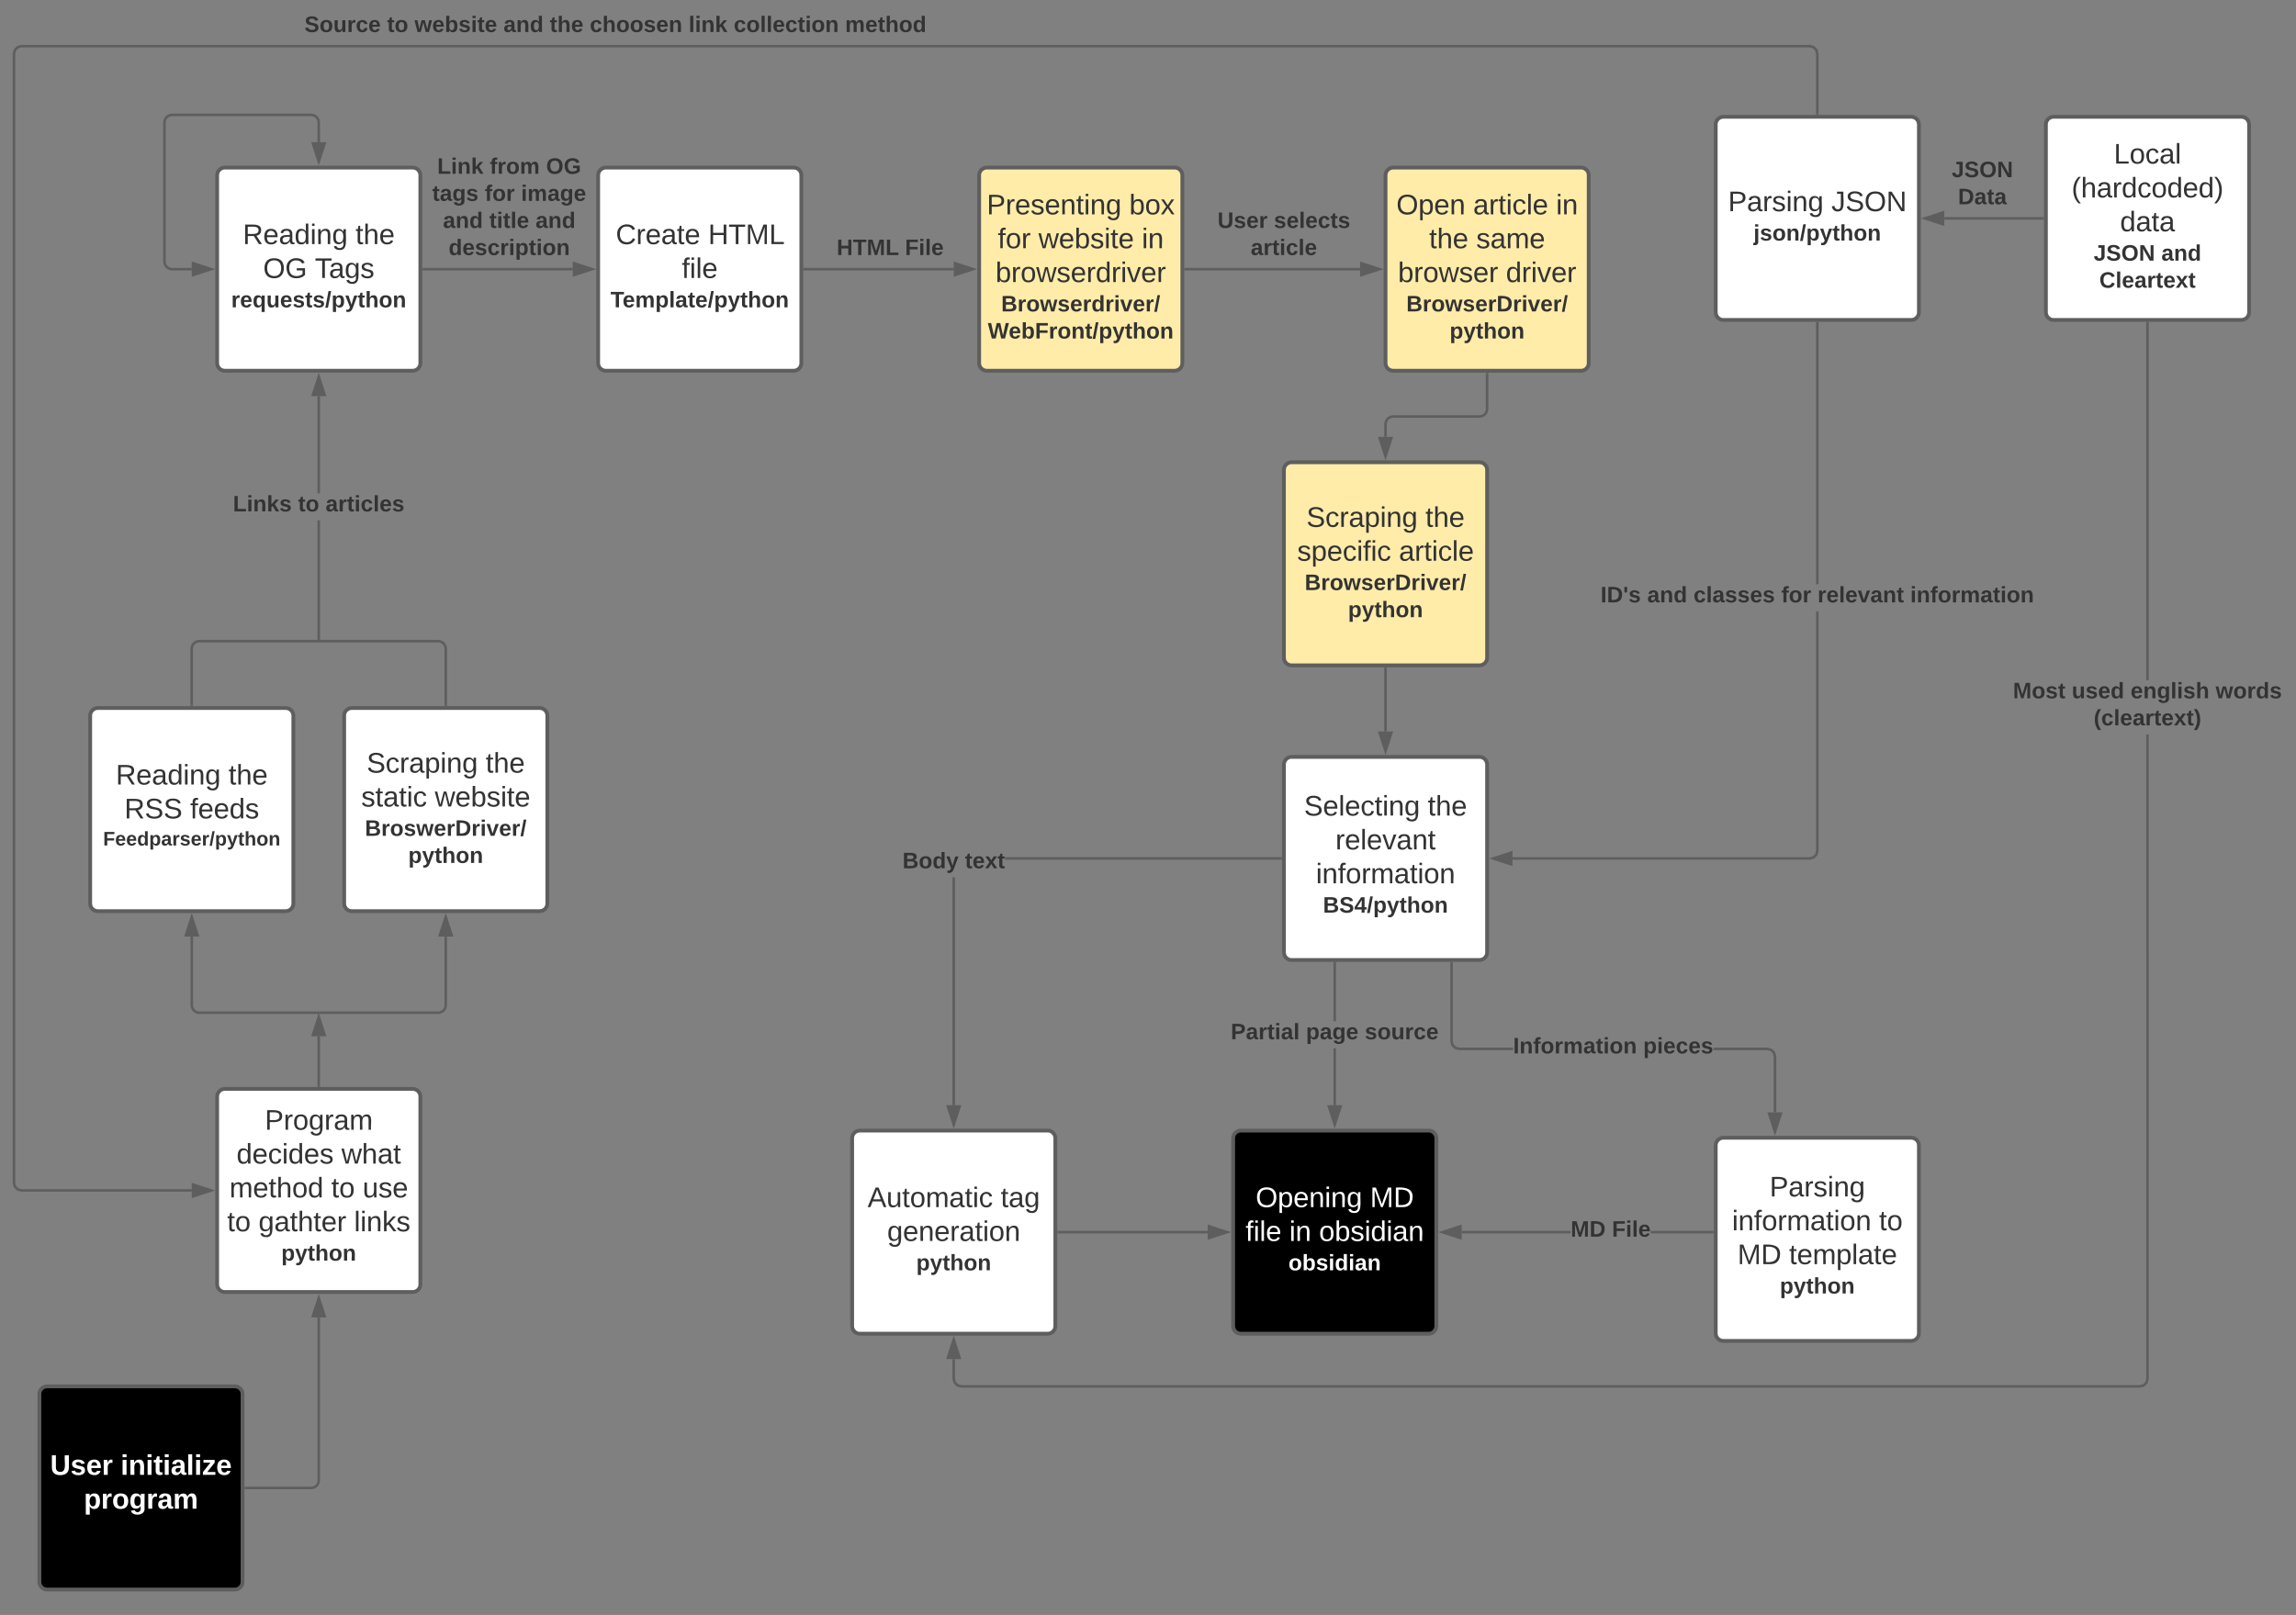 <svg xmlns="http://www.w3.org/2000/svg" xmlns:xlink="http://www.w3.org/1999/xlink" xmlns:lucid="lucid" width="1807.93" height="1272"><rect width="100%" height="100%" fill="#808080" stroke="none"/><g transform="translate(-49 -13.667)" lucid:page-tab-id="0_0"><path d="M1400 111.67c0-3.32 2.7-6 6-6h148c3.3 0 6 2.68 6 6v148c0 3.3-2.7 6-6 6h-148c-3.3 0-6-2.7-6-6z" stroke="#5e5e5e" stroke-width="3" fill="#fff"/><use xlink:href="#a" transform="matrix(1,0,0,1,1405,110.667) translate(4.722 69.34)"/><use xlink:href="#b" transform="matrix(1,0,0,1,1405,110.667) translate(86.08 69.34)"/><use xlink:href="#c" transform="matrix(1,0,0,1,1405,110.667) translate(24.802 92.451)"/><path d="M120 577.33c0-3.3 2.7-6 6-6h148c3.3 0 6 2.7 6 6v148c0 3.32-2.7 6-6 6H126c-3.3 0-6-2.68-6-6z" stroke="#5e5e5e" stroke-width="3" fill="#fff"/><use xlink:href="#d" transform="matrix(1,0,0,1,125,576.335) translate(15.185 55.278)"/><use xlink:href="#e" transform="matrix(1,0,0,1,125,576.335) translate(103.951 55.278)"/><use xlink:href="#f" transform="matrix(1,0,0,1,125,576.335) translate(21.944 81.944)"/><use xlink:href="#g" transform="matrix(1,0,0,1,125,576.335) translate(73.735 81.944)"/><use xlink:href="#h" transform="matrix(1,0,0,1,125,576.335) translate(5.173 103.278)"/><path d="M220 151.67c0-3.32 2.7-6 6-6h148c3.3 0 6 2.68 6 6v148c0 3.3-2.7 6-6 6H226c-3.3 0-6-2.7-6-6z" stroke="#5e5e5e" stroke-width="3" fill="#fff"/><use xlink:href="#d" transform="matrix(1,0,0,1,225,150.667) translate(15.185 55.278)"/><use xlink:href="#e" transform="matrix(1,0,0,1,225,150.667) translate(103.951 55.278)"/><use xlink:href="#i" transform="matrix(1,0,0,1,225,150.667) translate(31.204 81.944)"/><use xlink:href="#j" transform="matrix(1,0,0,1,225,150.667) translate(71.944 81.944)"/><use xlink:href="#k" transform="matrix(1,0,0,1,225,150.667) translate(6.062 105.056)"/><path d="M301 517.68h-2v-94.1h2zm0-115.42h-2v-76.6h2z" fill="#5e5e5e"/><path d="M301 518.68h-2v-1.03h2zM304.64 324.67h-9.28L300 310.4z" fill="#5e5e5e"/><path d="M306 325.67h-12l6-18.5zm-9.26-2h6.52L300 313.64z" fill="#5e5e5e"/><use xlink:href="#l" transform="matrix(1,0,0,1,232.469,402.256) translate(0 14.222)"/><use xlink:href="#m" transform="matrix(1,0,0,1,232.469,402.256) translate(51.259 14.222)"/><use xlink:href="#n" transform="matrix(1,0,0,1,232.469,402.256) translate(72.889 14.222)"/><path d="M820 151.67c0-3.32 2.7-6 6-6h148c3.3 0 6 2.68 6 6v148c0 3.3-2.7 6-6 6H826c-3.3 0-6-2.7-6-6z" stroke="#5e5e5e" stroke-width="3" fill="#ffeca9"/><use xlink:href="#o" transform="matrix(1,0,0,1,825,150.667) translate(0.988 31.84)"/><use xlink:href="#p" transform="matrix(1,0,0,1,825,150.667) translate(113.21 31.84)"/><use xlink:href="#q" transform="matrix(1,0,0,1,825,150.667) translate(9.691 58.507)"/><use xlink:href="#r" transform="matrix(1,0,0,1,825,150.667) translate(41.728 58.507)"/><use xlink:href="#s" transform="matrix(1,0,0,1,825,150.667) translate(123.086 58.507)"/><use xlink:href="#t" transform="matrix(1,0,0,1,825,150.667) translate(7.901 85.174)"/><use xlink:href="#u" transform="matrix(1,0,0,1,825,150.667) translate(12.358 108.285)"/><use xlink:href="#v" transform="matrix(1,0,0,1,825,150.667) translate(1.864 129.618)"/><path d="M1060 383.75c0-3.3 2.7-6 6-6h148c3.3 0 6 2.7 6 6v148c0 3.3-2.7 6-6 6h-148c-3.3 0-6-2.7-6-6z" stroke="#5e5e5e" stroke-width="3" fill="#ffeca9"/><use xlink:href="#w" transform="matrix(1,0,0,1,1065,382.751) translate(12.716 45.903)"/><use xlink:href="#e" transform="matrix(1,0,0,1,1065,382.751) translate(106.42 45.903)"/><use xlink:href="#x" transform="matrix(1,0,0,1,1065,382.751) translate(5.401 72.569)"/><use xlink:href="#y" transform="matrix(1,0,0,1,1065,382.751) translate(85.525 72.569)"/><use xlink:href="#z" transform="matrix(1,0,0,1,1065,382.751) translate(11.37 95.681)"/><use xlink:href="#A" transform="matrix(1,0,0,1,1065,382.751) translate(45.494 117.014)"/><path d="M982.5 225.67H1120" stroke="#5e5e5e" stroke-width="2" fill="none"/><path d="M982.53 226.67h-1.03v-2h1.03z" fill="#5e5e5e"/><path d="M1135.26 225.67L1121 230.3v-9.27z" stroke="#5e5e5e" stroke-width="2" fill="#5e5e5e"/><use xlink:href="#B" transform="matrix(1,0,0,1,1007.704,179.001) translate(0.005 14.222)"/><use xlink:href="#C" transform="matrix(1,0,0,1,1007.704,179.001) translate(44.4 14.222)"/><use xlink:href="#D" transform="matrix(1,0,0,1,1007.704,179.001) translate(26.153 35.556)"/><path d="M1060 615.83c0-3.3 2.7-6 6-6h148c3.3 0 6 2.7 6 6v148c0 3.32-2.7 6-6 6h-148c-3.3 0-6-2.68-6-6z" stroke="#5e5e5e" stroke-width="3" fill="#fff"/><use xlink:href="#E" transform="matrix(1,0,0,1,1065,614.835) translate(10.864 41.215)"/><use xlink:href="#e" transform="matrix(1,0,0,1,1065,614.835) translate(108.272 41.215)"/><use xlink:href="#F" transform="matrix(1,0,0,1,1065,614.835) translate(35.556 67.882)"/><use xlink:href="#G" transform="matrix(1,0,0,1,1065,614.835) translate(20.185 94.549)"/><use xlink:href="#H" transform="matrix(1,0,0,1,1065,614.835) translate(25.765 117.66)"/><path d="M1481 683.97l-.92 3.4-2.53 2.54-3.42.93H1240v-2h233.87l2.64-.7 1.8-1.8.7-2.63V495.23h2zm0-210.08h-2V268.16h2z" fill="#5e5e5e"/><path d="M1481 268.2h-2v-1.03h2zM1239 694.47l-14.26-4.64 14.26-4.63z" fill="#5e5e5e"/><path d="M1240 695.85l-18.5-6.02 18.5-6zm-12.03-6.02l10.03 3.26v-6.52z" fill="#5e5e5e"/><use xlink:href="#I" transform="matrix(1,0,0,1,1309.333,473.894) translate(0 14.222)"/><use xlink:href="#J" transform="matrix(1,0,0,1,1309.333,473.894) translate(36.741 14.222)"/><use xlink:href="#K" transform="matrix(1,0,0,1,1309.333,473.894) translate(73.185 14.222)"/><use xlink:href="#L" transform="matrix(1,0,0,1,1309.333,473.894) translate(142.321 14.222)"/><use xlink:href="#M" transform="matrix(1,0,0,1,1309.333,473.894) translate(170.864 14.222)"/><use xlink:href="#N" transform="matrix(1,0,0,1,1309.333,473.894) translate(243.852 14.222)"/><path d="M1400 915.83c0-3.3 2.7-6 6-6h148c3.3 0 6 2.7 6 6v148c0 3.32-2.7 6-6 6h-148c-3.3 0-6-2.68-6-6z" stroke="#5e5e5e" stroke-width="3" fill="#fff"/><use xlink:href="#O" transform="matrix(1,0,0,1,1405,914.835) translate(37.407 41.215)"/><use xlink:href="#P" transform="matrix(1,0,0,1,1405,914.835) translate(7.84 67.882)"/><use xlink:href="#Q" transform="matrix(1,0,0,1,1405,914.835) translate(123.642 67.882)"/><use xlink:href="#R" transform="matrix(1,0,0,1,1405,914.835) translate(12.16 94.549)"/><use xlink:href="#S" transform="matrix(1,0,0,1,1405,914.835) translate(52.778 94.549)"/><use xlink:href="#T" transform="matrix(1,0,0,1,1405,914.835) translate(45.494 117.66)"/><path d="M1101 884.17h-2v-44.8h2zm0-66.14h-2v-45.7h2z" fill="#5e5e5e"/><path d="M1101 772.36h-2v-1.03h2zM1100 899.43l-4.64-14.26h9.28z" fill="#5e5e5e"/><path d="M1100 902.67l-6-18.5h12zm-3.26-16.5l3.26 10.03 3.26-10.03z" fill="#5e5e5e"/><use xlink:href="#U" transform="matrix(1,0,0,1,1018.148,818.026) translate(0 14.222)"/><use xlink:href="#V" transform="matrix(1,0,0,1,1018.148,818.026) translate(59.21 14.222)"/><use xlink:href="#W" transform="matrix(1,0,0,1,1018.148,818.026) translate(105.531 14.222)"/><path d="M1020 910.17c0-3.32 2.7-6 6-6h148c3.3 0 6 2.68 6 6v148c0 3.3-2.7 6-6 6h-148c-3.3 0-6-2.7-6-6z" stroke="#5e5e5e" stroke-width="3"/><use xlink:href="#X" transform="matrix(1,0,0,1,1025,909.167) translate(12.747 55.278)"/><use xlink:href="#Y" transform="matrix(1,0,0,1,1025,909.167) translate(102.809 55.278)"/><use xlink:href="#Z" transform="matrix(1,0,0,1,1025,909.167) translate(4.784 81.944)"/><use xlink:href="#aa" transform="matrix(1,0,0,1,1025,909.167) translate(39.228 81.944)"/><use xlink:href="#ab" transform="matrix(1,0,0,1,1025,909.167) translate(62.623 81.944)"/><use xlink:href="#ac" transform="matrix(1,0,0,1,1025,909.167) translate(38.556 105.056)"/><path d="M1285.8 985.17H1200v-2h85.8zm111.7 0h-48.64v-2h48.64z" fill="#5e5e5e"/><path d="M1398.5 985.17h-1.03v-2h1.03zM1199 988.8l-14.26-4.63 14.26-4.64z" fill="#5e5e5e"/><path d="M1200 990.18l-18.5-6 18.5-6.02zm-12.03-6l10.03 3.25v-6.52z" fill="#5e5e5e"/><use xlink:href="#ad" transform="matrix(1,0,0,1,1285.798,973.501) translate(0 14.222)"/><use xlink:href="#ae" transform="matrix(1,0,0,1,1285.798,973.501) translate(32.494 14.222)"/><path d="M1440.8 838.83l3.4.93 2.54 2.53.93 3.4v44.13h-2v-43.86l-.72-2.65-1.77-1.77-2.65-.72h-42.36v-2zm-247.1-2.5l1.8 1.8 2.63.7h42.36v2h-42.63l-3.42-.92-2.53-2.52-.92-3.4v-61.65h2v61.37z" fill="#5e5e5e"/><path d="M1193 772.36h-2v-1.03h2zM1446.67 905.1l-4.64-14.27h9.27z" fill="#5e5e5e"/><path d="M1446.67 908.33l-6.02-18.5h12.03zm-3.26-16.5l3.27 10.03 3.26-10.03z" fill="#5e5e5e"/><use xlink:href="#af" transform="matrix(1,0,0,1,1240.494,829.168) translate(0 14.222)"/><use xlink:href="#ag" transform="matrix(1,0,0,1,1240.494,829.168) translate(102.42 14.222)"/><path d="M80 1111.67c0-3.32 2.7-6 6-6h148c3.3 0 6 2.68 6 6v148c0 3.3-2.7 6-6 6H86c-3.3 0-6-2.7-6-6z" stroke="#5e5e5e" stroke-width="3"/><use xlink:href="#ah" transform="matrix(1,0,0,1,85,1110.667) translate(3.488 64.653)"/><use xlink:href="#ai" transform="matrix(1,0,0,1,85,1110.667) translate(58.981 64.653)"/><use xlink:href="#aj" transform="matrix(1,0,0,1,85,1110.667) translate(30.031 91.319)"/><path d="M242.5 1185.67H294c3.3 0 6-2.7 6-6v-128.33" stroke="#5e5e5e" stroke-width="2" fill="none"/><path d="M242.53 1186.67h-1.03v-2h1.03z" fill="#5e5e5e"/><path d="M300 1036.07l4.64 14.27h-9.28z" stroke="#5e5e5e" stroke-width="2" fill="#5e5e5e"/><path d="M1660 111.67c0-3.32 2.7-6 6-6h148c3.3 0 6 2.68 6 6v148c0 3.3-2.7 6-6 6h-148c-3.3 0-6-2.7-6-6z" stroke="#5e5e5e" stroke-width="3" fill="#fff"/><use xlink:href="#ak" transform="matrix(1,0,0,1,1665,110.667) translate(48.488 31.84)"/><use xlink:href="#al" transform="matrix(1,0,0,1,1665,110.667) translate(15.216 58.507)"/><use xlink:href="#am" transform="matrix(1,0,0,1,1665,110.667) translate(53.395 85.174)"/><use xlink:href="#an" transform="matrix(1,0,0,1,1665,110.667) translate(32.605 108.285)"/><use xlink:href="#ao" transform="matrix(1,0,0,1,1665,110.667) translate(85.889 108.285)"/><use xlink:href="#ap" transform="matrix(1,0,0,1,1665,110.667) translate(37.049 129.618)"/><path d="M1657.5 185.67H1580" stroke="#5e5e5e" stroke-width="2" fill="none"/><path d="M1658.5 186.67h-1.03v-2h1.03z" fill="#5e5e5e"/><path d="M1564.74 185.67l14.26-4.64v9.27z" stroke="#5e5e5e" stroke-width="2" fill="#5e5e5e"/><use xlink:href="#aq" transform="matrix(1,0,0,1,1585.827,139.001) translate(0.005 14.222)"/><use xlink:href="#ar" transform="matrix(1,0,0,1,1585.827,139.001) translate(4.968 35.556)"/><path d="M220 877.33c0-3.3 2.7-6 6-6h148c3.3 0 6 2.7 6 6v148c0 3.32-2.7 6-6 6H226c-3.3 0-6-2.68-6-6z" stroke="#5e5e5e" stroke-width="3" fill="#fff"/><g><use xlink:href="#as" transform="matrix(1,0,0,1,225,876.335) translate(32.5 27.153)"/><use xlink:href="#at" transform="matrix(1,0,0,1,225,876.335) translate(10.247 53.819)"/><use xlink:href="#au" transform="matrix(1,0,0,1,225,876.335) translate(92.901 53.819)"/><use xlink:href="#av" transform="matrix(1,0,0,1,225,876.335) translate(4.66 80.486)"/><use xlink:href="#aw" transform="matrix(1,0,0,1,225,876.335) translate(84.846 80.486)"/><use xlink:href="#ax" transform="matrix(1,0,0,1,225,876.335) translate(109.537 80.486)"/><use xlink:href="#aw" transform="matrix(1,0,0,1,225,876.335) translate(2.87 107.153)"/><use xlink:href="#ay" transform="matrix(1,0,0,1,225,876.335) translate(27.562 107.153)"/><use xlink:href="#az" transform="matrix(1,0,0,1,225,876.335) translate(102.809 107.153)"/><use xlink:href="#T" transform="matrix(1,0,0,1,225,876.335) translate(45.494 130.264)"/></g><path d="M320 577.33c0-3.3 2.7-6 6-6h148c3.3 0 6 2.7 6 6v148c0 3.32-2.7 6-6 6H326c-3.3 0-6-2.68-6-6z" stroke="#5e5e5e" stroke-width="3" fill="#fff"/><g><use xlink:href="#w" transform="matrix(1,0,0,1,325,576.335) translate(12.716 45.903)"/><use xlink:href="#e" transform="matrix(1,0,0,1,325,576.335) translate(106.42 45.903)"/><use xlink:href="#aA" transform="matrix(1,0,0,1,325,576.335) translate(8.426 72.569)"/><use xlink:href="#aB" transform="matrix(1,0,0,1,325,576.335) translate(66.389 72.569)"/><use xlink:href="#aC" transform="matrix(1,0,0,1,325,576.335) translate(11.37 95.681)"/><use xlink:href="#T" transform="matrix(1,0,0,1,325,576.335) translate(45.494 117.014)"/></g><path d="M1477.55 49.92l2.53 2.53.92 3.42v47.3h-2V56.13l-.7-2.64-1.8-1.8-2.63-.7H66.13l-2.64.7-1.8 1.8-.7 2.63V945.2l.7 2.64 1.8 1.78 2.63.7H200v2H65.87l-3.42-.9-2.53-2.54-.92-3.4V55.87l.92-3.43 2.53-2.53 3.42-.92h1408.26z" fill="#5e5e5e"/><path d="M1481 104.17h-2v-1.03h2zM215.26 951.33L201 955.97v-9.27z" fill="#5e5e5e"/><path d="M218.5 951.33l-18.5 6.02v-12.03zM202 954.6l10.03-3.27-10.03-3.25z" fill="#5e5e5e"/><g><use xlink:href="#aD" transform="matrix(1,0,0,1,288.736,24.667) translate(0 14.222)"/><use xlink:href="#m" transform="matrix(1,0,0,1,288.736,24.667) translate(65.086 14.222)"/><use xlink:href="#aE" transform="matrix(1,0,0,1,288.736,24.667) translate(86.716 14.222)"/><use xlink:href="#aF" transform="matrix(1,0,0,1,288.736,24.667) translate(156.741 14.222)"/><use xlink:href="#aG" transform="matrix(1,0,0,1,288.736,24.667) translate(193.185 14.222)"/><use xlink:href="#aH" transform="matrix(1,0,0,1,288.736,24.667) translate(224.691 14.222)"/><use xlink:href="#aI" transform="matrix(1,0,0,1,288.736,24.667) translate(302.519 14.222)"/><use xlink:href="#aJ" transform="matrix(1,0,0,1,288.736,24.667) translate(338.025 14.222)"/><use xlink:href="#aK" transform="matrix(1,0,0,1,288.736,24.667) translate(425.728 14.222)"/></g><path d="M301 811.33h93c3.3 0 6-2.68 6-6v-54M301.03 811.33H300" stroke="#5e5e5e" stroke-width="2" fill="none"/><path d="M400 736.07l4.64 14.27h-9.28z" stroke="#5e5e5e" stroke-width="2" fill="#5e5e5e"/><path d="M300 868.83v-39" stroke="#5e5e5e" stroke-width="2" fill="none"/><path d="M301 869.83h-2v-1.02h2z" fill="#5e5e5e"/><path d="M300 814.57l4.64 14.27h-9.28z" stroke="#5e5e5e" stroke-width="2" fill="#5e5e5e"/><path d="M299 811.33h-93c-3.3 0-6-2.68-6-6v-54M298.97 811.33H300" stroke="#5e5e5e" stroke-width="2" fill="none"/><path d="M200 736.07l4.64 14.27h-9.28z" stroke="#5e5e5e" stroke-width="2" fill="#5e5e5e"/><path d="M400 568.83v-44.15c0-3.32-2.7-6-6-6H205.94c-3.32 0-6 2.68-6 6v44.15" stroke="#5e5e5e" stroke-width="2" fill="none"/><path d="M401 569.83h-2v-1.02h2zM200.94 569.83h-2v-1.02h2zM801 884.17h-2v-179.5h2zm256.5-193.34H840.37v-2h217.13z" fill="#5e5e5e"/><path d="M1058.5 690.83h-1.03v-2h1.03zM800 899.43l-4.64-14.26h9.28z" fill="#5e5e5e"/><path d="M800 902.67l-6-18.5h12zm-3.26-16.5L800 896.2l3.26-10.03z" fill="#5e5e5e"/><g><use xlink:href="#aL" transform="matrix(1,0,0,1,759.63,683.342) translate(0 14.222)"/><use xlink:href="#aM" transform="matrix(1,0,0,1,759.63,683.342) translate(49.235 14.222)"/></g><path d="M720 910.17c0-3.32 2.7-6 6-6h148c3.3 0 6 2.68 6 6v148c0 3.3-2.7 6-6 6H726c-3.3 0-6-2.7-6-6z" stroke="#5e5e5e" stroke-width="3" fill="#fff"/><g><use xlink:href="#aN" transform="matrix(1,0,0,1,725,909.167) translate(7.16 55.278)"/><use xlink:href="#aO" transform="matrix(1,0,0,1,725,909.167) translate(111.975 55.278)"/><use xlink:href="#aP" transform="matrix(1,0,0,1,725,909.167) translate(22.593 81.944)"/><use xlink:href="#T" transform="matrix(1,0,0,1,725,909.167) translate(45.494 105.056)"/></g><path d="M882.5 984.17H1000" stroke="#5e5e5e" stroke-width="2" fill="none"/><path d="M882.53 985.17h-1.03v-2h1.03z" fill="#5e5e5e"/><path d="M1015.26 984.17L1001 988.8v-9.27z" stroke="#5e5e5e" stroke-width="2" fill="#5e5e5e"/><path d="M382.5 225.67H500" stroke="#5e5e5e" stroke-width="2" fill="none"/><path d="M382.53 226.67h-1.03v-2h1.03z" fill="#5e5e5e"/><path d="M515.26 225.67L501 230.3v-9.27z" stroke="#5e5e5e" stroke-width="2" fill="#5e5e5e"/><g><use xlink:href="#aQ" transform="matrix(1,0,0,1,389.383,136.334) translate(3.931 14.222)"/><use xlink:href="#aR" transform="matrix(1,0,0,1,389.383,136.334) translate(45.314 14.222)"/><use xlink:href="#aS" transform="matrix(1,0,0,1,389.383,136.334) translate(89.659 14.222)"/><use xlink:href="#aT" transform="matrix(1,0,0,1,389.383,136.334) translate(0.005 35.556)"/><use xlink:href="#aU" transform="matrix(1,0,0,1,389.383,136.334) translate(41.388 35.556)"/><use xlink:href="#aV" transform="matrix(1,0,0,1,389.383,136.334) translate(69.931 35.556)"/><use xlink:href="#aW" transform="matrix(1,0,0,1,389.383,136.334) translate(8.425 56.889)"/><use xlink:href="#aX" transform="matrix(1,0,0,1,389.383,136.334) translate(44.869 56.889)"/><use xlink:href="#aY" transform="matrix(1,0,0,1,389.383,136.334) translate(81.314 56.889)"/><use xlink:href="#aZ" transform="matrix(1,0,0,1,389.383,136.334) translate(12.845 78.222)"/></g><path d="M1741 1099.8l-.92 3.4-2.53 2.54-3.42.93H805.87l-3.42-.93-2.53-2.53-.92-3.4v-15.63h2v15.36l.7 2.65 1.8 1.77 2.63.72h927.74l2.64-.72 1.8-1.77.7-2.65v-507.4h2zm0-550.33h-2v-281.3h2z" fill="#5e5e5e"/><path d="M1741 268.2h-2v-1.03h2zM804.64 1083.17h-9.28l4.64-14.27z" fill="#5e5e5e"/><path d="M806 1084.17h-12l6-18.5zm-9.26-2h6.52l-3.26-10.03z" fill="#5e5e5e"/><g><use xlink:href="#ba" transform="matrix(1,0,0,1,1634.074,549.465) translate(0.005 14.222)"/><use xlink:href="#bb" transform="matrix(1,0,0,1,1634.074,549.465) translate(46.277 14.222)"/><use xlink:href="#bc" transform="matrix(1,0,0,1,1634.074,549.465) translate(92.598 14.222)"/><use xlink:href="#bd" transform="matrix(1,0,0,1,1634.074,549.465) translate(159.61 14.222)"/><use xlink:href="#be" transform="matrix(1,0,0,1,1634.074,549.465) translate(63.561 35.556)"/></g><path d="M200 225.67h-15.5c-3.3 0-6-2.7-6-6v-109.5c0-3.32 2.7-6 6-6H294c3.3 0 6 2.68 6 6v15.5" stroke="#5e5e5e" stroke-width="2" fill="none"/><path d="M215.26 225.67L201 230.3v-9.27zM300 140.93l-4.64-14.26h9.28z" stroke="#5e5e5e" stroke-width="2" fill="#5e5e5e"/><path d="M520 151.67c0-3.32 2.7-6 6-6h148c3.3 0 6 2.68 6 6v148c0 3.3-2.7 6-6 6H526c-3.3 0-6-2.7-6-6z" stroke="#5e5e5e" stroke-width="3" fill="#fff"/><g><use xlink:href="#bf" transform="matrix(1,0,0,1,525,150.667) translate(8.889 55.278)"/><use xlink:href="#bg" transform="matrix(1,0,0,1,525,150.667) translate(81.605 55.278)"/><use xlink:href="#bh" transform="matrix(1,0,0,1,525,150.667) translate(60.864 81.944)"/><use xlink:href="#bi" transform="matrix(1,0,0,1,525,150.667) translate(4.753 105.056)"/></g><path d="M682.5 225.67H800" stroke="#5e5e5e" stroke-width="2" fill="none"/><path d="M682.53 226.67h-1.03v-2h1.03z" fill="#5e5e5e"/><path d="M815.26 225.67L801 230.3v-9.27z" stroke="#5e5e5e" stroke-width="2" fill="#5e5e5e"/><g><use xlink:href="#bj" transform="matrix(1,0,0,1,707.827,200.334) translate(0 14.222)"/><use xlink:href="#bk" transform="matrix(1,0,0,1,707.827,200.334) translate(53.778 14.222)"/></g><path d="M1140 151.67c0-3.32 2.7-6 6-6h148c3.3 0 6 2.68 6 6v148c0 3.3-2.7 6-6 6h-148c-3.3 0-6-2.7-6-6z" stroke="#5e5e5e" stroke-width="3" fill="#ffeca9"/><g><use xlink:href="#bl" transform="matrix(1,0,0,1,1145,150.667) translate(3.519 31.84)"/><use xlink:href="#bm" transform="matrix(1,0,0,1,1145,150.667) translate(64.012 31.84)"/><use xlink:href="#s" transform="matrix(1,0,0,1,1145,150.667) translate(129.259 31.84)"/><use xlink:href="#bn" transform="matrix(1,0,0,1,1145,150.667) translate(29.352 58.507)"/><use xlink:href="#bo" transform="matrix(1,0,0,1,1145,150.667) translate(66.389 58.507)"/><use xlink:href="#bp" transform="matrix(1,0,0,1,1145,150.667) translate(4.815 85.174)"/><use xlink:href="#bq" transform="matrix(1,0,0,1,1145,150.667) translate(89.815 85.174)"/><use xlink:href="#br" transform="matrix(1,0,0,1,1145,150.667) translate(11.37 108.285)"/><use xlink:href="#bs" transform="matrix(1,0,0,1,1145,150.667) translate(45.494 129.618)"/></g><path d="M1220 308.17v27.54c0 3.32-2.7 6-6 6h-68c-3.3 0-6 2.7-6 6v10.05" stroke="#5e5e5e" stroke-width="2" fill="none"/><path d="M1221 308.2h-2v-1.03h2z" fill="#5e5e5e"/><path d="M1140 373l-4.64-14.25h9.28z" stroke="#5e5e5e" stroke-width="2" fill="#5e5e5e"/><path d="M1140 540.25v49.58" stroke="#5e5e5e" stroke-width="2" fill="none"/><path d="M1141 540.28h-2v-1.03h2z" fill="#5e5e5e"/><path d="M1140 605.1l-4.64-14.27h9.28z" stroke="#5e5e5e" stroke-width="2" fill="#5e5e5e"/><defs><path fill="#333" d="M30-248c87 1 191-15 191 75 0 78-77 80-158 76V0H30v-248zm33 125c57 0 124 11 124-50 0-59-68-47-124-48v98" id="bt"/><path fill="#333" d="M141-36C126-15 110 5 73 4 37 3 15-17 15-53c-1-64 63-63 125-63 3-35-9-54-41-54-24 1-41 7-42 31l-33-3c5-37 33-52 76-52 45 0 72 20 72 64v82c-1 20 7 32 28 27v20c-31 9-61-2-59-35zM48-53c0 20 12 33 32 33 41-3 63-29 60-74-43 2-92-5-92 41" id="bu"/><path fill="#333" d="M114-163C36-179 61-72 57 0H25l-1-190h30c1 12-1 29 2 39 6-27 23-49 58-41v29" id="bv"/><path fill="#333" d="M135-143c-3-34-86-38-87 0 15 53 115 12 119 90S17 21 10-45l28-5c4 36 97 45 98 0-10-56-113-15-118-90-4-57 82-63 122-42 12 7 21 19 24 35" id="bw"/><path fill="#333" d="M24-231v-30h32v30H24zM24 0v-190h32V0H24" id="bx"/><path fill="#333" d="M117-194c89-4 53 116 60 194h-32v-121c0-31-8-49-39-48C34-167 62-67 57 0H25l-1-190h30c1 10-1 24 2 32 11-22 29-35 61-36" id="by"/><path fill="#333" d="M177-190C167-65 218 103 67 71c-23-6-38-20-44-43l32-5c15 47 100 32 89-28v-30C133-14 115 1 83 1 29 1 15-40 15-95c0-56 16-97 71-98 29-1 48 16 59 35 1-10 0-23 2-32h30zM94-22c36 0 50-32 50-73 0-42-14-75-50-75-39 0-46 34-46 75s6 73 46 73" id="bz"/><g id="a"><use transform="matrix(0.062,0,0,0.062,0,0)" xlink:href="#bt"/><use transform="matrix(0.062,0,0,0.062,14.815,0)" xlink:href="#bu"/><use transform="matrix(0.062,0,0,0.062,27.16,0)" xlink:href="#bv"/><use transform="matrix(0.062,0,0,0.062,34.506,0)" xlink:href="#bw"/><use transform="matrix(0.062,0,0,0.062,45.617,0)" xlink:href="#bx"/><use transform="matrix(0.062,0,0,0.062,50.494,0)" xlink:href="#by"/><use transform="matrix(0.062,0,0,0.062,62.84,0)" xlink:href="#bz"/></g><path fill="#333" d="M153-248C145-148 188 4 80 4 36 3 13-21 6-62l32-5c4 25 16 42 43 43 27 0 39-20 39-49v-147H72v-28h81" id="bA"/><path fill="#333" d="M185-189c-5-48-123-54-124 2 14 75 158 14 163 119 3 78-121 87-175 55-17-10-28-26-33-46l33-7c5 56 141 63 141-1 0-78-155-14-162-118-5-82 145-84 179-34 5 7 8 16 11 25" id="bB"/><path fill="#333" d="M140-251c81 0 123 46 123 126C263-46 219 4 140 4 59 4 17-45 17-125s42-126 123-126zm0 227c63 0 89-41 89-101s-29-99-89-99c-61 0-89 39-89 99S79-25 140-24" id="bC"/><path fill="#333" d="M190 0L58-211 59 0H30v-248h39L202-35l-2-213h31V0h-41" id="bD"/><g id="b"><use transform="matrix(0.062,0,0,0.062,0,0)" xlink:href="#bA"/><use transform="matrix(0.062,0,0,0.062,11.111,0)" xlink:href="#bB"/><use transform="matrix(0.062,0,0,0.062,25.926,0)" xlink:href="#bC"/><use transform="matrix(0.062,0,0,0.062,43.21,0)" xlink:href="#bD"/></g><path fill="#333" d="M25-224v-37h50v37H25zM75 22c2 45-34 59-81 51V38c22 5 31-5 31-27v-201h50V22" id="bE"/><path fill="#333" d="M137-138c1-29-70-34-71-4 15 46 118 7 119 86 1 83-164 76-172 9l43-7c4 19 20 25 44 25 33 8 57-30 24-41C81-84 22-81 20-136c-2-80 154-74 161-7" id="bF"/><path fill="#333" d="M110-194c64 0 96 36 96 99 0 64-35 99-97 99-61 0-95-36-95-99 0-62 34-99 96-99zm-1 164c35 0 45-28 45-65 0-40-10-65-43-65-34 0-45 26-45 65 0 36 10 65 43 65" id="bG"/><path fill="#333" d="M135-194c87-1 58 113 63 194h-50c-7-57 23-157-34-157-59 0-34 97-39 157H25l-1-190h47c2 12-1 28 3 38 12-26 28-41 61-42" id="bH"/><path fill="#333" d="M4 7l51-268h42L46 7H4" id="bI"/><path fill="#333" d="M135-194c53 0 70 44 70 98 0 56-19 98-73 100-31 1-45-17-59-34 3 33 2 69 2 105H25l-1-265h48c2 10 0 23 3 31 11-24 29-35 60-35zM114-30c33 0 39-31 40-66 0-38-9-64-40-64-56 0-55 130 0 130" id="bJ"/><path fill="#333" d="M123 10C108 53 80 86 19 72V37c35 8 53-11 59-39L3-190h52l48 148c12-52 28-100 44-148h51" id="bK"/><path fill="#333" d="M115-3C79 11 28 4 28-45v-112H4v-33h27l15-45h31v45h36v33H77v99c-1 23 16 31 38 25v30" id="bL"/><path fill="#333" d="M114-157C55-157 80-60 75 0H25v-261h50l-1 109c12-26 28-41 61-42 86-1 58 113 63 194h-50c-7-57 23-157-34-157" id="bM"/><g id="c"><use transform="matrix(0.049,0,0,0.049,0,0)" xlink:href="#bE"/><use transform="matrix(0.049,0,0,0.049,4.938,0)" xlink:href="#bF"/><use transform="matrix(0.049,0,0,0.049,14.815,0)" xlink:href="#bG"/><use transform="matrix(0.049,0,0,0.049,25.63,0)" xlink:href="#bH"/><use transform="matrix(0.049,0,0,0.049,36.444,0)" xlink:href="#bI"/><use transform="matrix(0.049,0,0,0.049,41.383,0)" xlink:href="#bJ"/><use transform="matrix(0.049,0,0,0.049,52.198,0)" xlink:href="#bK"/><use transform="matrix(0.049,0,0,0.049,62.074,0)" xlink:href="#bL"/><use transform="matrix(0.049,0,0,0.049,67.951,0)" xlink:href="#bM"/><use transform="matrix(0.049,0,0,0.049,78.765,0)" xlink:href="#bG"/><use transform="matrix(0.049,0,0,0.049,89.58,0)" xlink:href="#bH"/></g><path fill="#333" d="M233-177c-1 41-23 64-60 70L243 0h-38l-65-103H63V0H30v-248c88 3 205-21 203 71zM63-129c60-2 137 13 137-47 0-61-80-42-137-45v92" id="bN"/><path fill="#333" d="M100-194c63 0 86 42 84 106H49c0 40 14 67 53 68 26 1 43-12 49-29l28 8c-11 28-37 45-77 45C44 4 14-33 15-96c1-61 26-98 85-98zm52 81c6-60-76-77-97-28-3 7-6 17-6 28h103" id="bO"/><path fill="#333" d="M85-194c31 0 48 13 60 33l-1-100h32l1 261h-30c-2-10 0-23-3-31C134-8 116 4 85 4 32 4 16-35 15-94c0-66 23-100 70-100zm9 24c-40 0-46 34-46 75 0 40 6 74 45 74 42 0 51-32 51-76 0-42-9-74-50-73" id="bP"/><g id="d"><use transform="matrix(0.062,0,0,0.062,0,0)" xlink:href="#bN"/><use transform="matrix(0.062,0,0,0.062,15.988,0)" xlink:href="#bO"/><use transform="matrix(0.062,0,0,0.062,28.333,0)" xlink:href="#bu"/><use transform="matrix(0.062,0,0,0.062,40.679,0)" xlink:href="#bP"/><use transform="matrix(0.062,0,0,0.062,53.025,0)" xlink:href="#bx"/><use transform="matrix(0.062,0,0,0.062,57.901,0)" xlink:href="#by"/><use transform="matrix(0.062,0,0,0.062,70.247,0)" xlink:href="#bz"/></g><path fill="#333" d="M59-47c-2 24 18 29 38 22v24C64 9 27 4 27-40v-127H5v-23h24l9-43h21v43h35v23H59v120" id="bQ"/><path fill="#333" d="M106-169C34-169 62-67 57 0H25v-261h32l-1 103c12-21 28-36 61-36 89 0 53 116 60 194h-32v-121c2-32-8-49-39-48" id="bR"/><g id="e"><use transform="matrix(0.062,0,0,0.062,0,0)" xlink:href="#bQ"/><use transform="matrix(0.062,0,0,0.062,6.173,0)" xlink:href="#bR"/><use transform="matrix(0.062,0,0,0.062,18.519,0)" xlink:href="#bO"/></g><g id="f"><use transform="matrix(0.062,0,0,0.062,0,0)" xlink:href="#bN"/><use transform="matrix(0.062,0,0,0.062,15.988,0)" xlink:href="#bB"/><use transform="matrix(0.062,0,0,0.062,30.802,0)" xlink:href="#bB"/></g><path fill="#333" d="M101-234c-31-9-42 10-38 44h38v23H63V0H32v-167H5v-23h27c-7-52 17-82 69-68v24" id="bS"/><g id="g"><use transform="matrix(0.062,0,0,0.062,0,0)" xlink:href="#bS"/><use transform="matrix(0.062,0,0,0.062,6.173,0)" xlink:href="#bO"/><use transform="matrix(0.062,0,0,0.062,18.519,0)" xlink:href="#bO"/><use transform="matrix(0.062,0,0,0.062,30.864,0)" xlink:href="#bP"/><use transform="matrix(0.062,0,0,0.062,43.21,0)" xlink:href="#bw"/></g><path fill="#333" d="M76-208v77h127v40H76V0H24v-248h183v40H76" id="bT"/><path fill="#333" d="M185-48c-13 30-37 53-82 52C43 2 14-33 14-96s30-98 90-98c62 0 83 45 84 108H66c0 31 8 55 39 56 18 0 30-7 34-22zm-45-69c5-46-57-63-70-21-2 6-4 13-4 21h74" id="bU"/><path fill="#333" d="M88-194c31-1 46 15 58 34l-1-101h50l1 261h-48c-2-10 0-23-3-31C134-8 116 4 84 4 32 4 16-41 15-95c0-56 19-97 73-99zm17 164c33 0 40-30 41-66 1-37-9-64-41-64s-38 30-39 65c0 43 13 65 39 65" id="bV"/><path fill="#333" d="M133-34C117-15 103 5 69 4 32 3 11-16 11-54c-1-60 55-63 116-61 1-26-3-47-28-47-18 1-26 9-28 27l-52-2c7-38 36-58 82-57s74 22 75 68l1 82c-1 14 12 18 25 15v27c-30 8-71 5-69-32zm-48 3c29 0 43-24 42-57-32 0-66-3-65 30 0 17 8 27 23 27" id="bW"/><path fill="#333" d="M135-150c-39-12-60 13-60 57V0H25l-1-190h47c2 13-1 29 3 40 6-28 27-53 61-41v41" id="bX"/><g id="h"><use transform="matrix(0.043,0,0,0.043,0,0)" xlink:href="#bT"/><use transform="matrix(0.043,0,0,0.043,9.463,0)" xlink:href="#bU"/><use transform="matrix(0.043,0,0,0.043,18.105,0)" xlink:href="#bU"/><use transform="matrix(0.043,0,0,0.043,26.747,0)" xlink:href="#bV"/><use transform="matrix(0.043,0,0,0.043,36.21,0)" xlink:href="#bJ"/><use transform="matrix(0.043,0,0,0.043,45.673,0)" xlink:href="#bW"/><use transform="matrix(0.043,0,0,0.043,54.315,0)" xlink:href="#bX"/><use transform="matrix(0.043,0,0,0.043,60.364,0)" xlink:href="#bF"/><use transform="matrix(0.043,0,0,0.043,69.006,0)" xlink:href="#bU"/><use transform="matrix(0.043,0,0,0.043,77.648,0)" xlink:href="#bX"/><use transform="matrix(0.043,0,0,0.043,83.698,0)" xlink:href="#bI"/><use transform="matrix(0.043,0,0,0.043,88.019,0)" xlink:href="#bJ"/><use transform="matrix(0.043,0,0,0.043,97.481,0)" xlink:href="#bK"/><use transform="matrix(0.043,0,0,0.043,106.123,0)" xlink:href="#bL"/><use transform="matrix(0.043,0,0,0.043,111.265,0)" xlink:href="#bM"/><use transform="matrix(0.043,0,0,0.043,120.728,0)" xlink:href="#bG"/><use transform="matrix(0.043,0,0,0.043,130.191,0)" xlink:href="#bH"/></g><path fill="#333" d="M143 4C61 4 22-44 18-125c-5-107 100-154 193-111 17 8 29 25 37 43l-32 9c-13-25-37-40-76-40-61 0-88 39-88 99 0 61 29 100 91 101 35 0 62-11 79-27v-45h-74v-28h105v86C228-13 192 4 143 4" id="bY"/><g id="i"><use transform="matrix(0.062,0,0,0.062,0,0)" xlink:href="#bC"/><use transform="matrix(0.062,0,0,0.062,17.284,0)" xlink:href="#bY"/></g><path fill="#333" d="M127-220V0H93v-220H8v-28h204v28h-85" id="bZ"/><g id="j"><use transform="matrix(0.062,0,0,0.062,0,0)" xlink:href="#bZ"/><use transform="matrix(0.062,0,0,0.062,11.049,0)" xlink:href="#bu"/><use transform="matrix(0.062,0,0,0.062,23.395,0)" xlink:href="#bz"/><use transform="matrix(0.062,0,0,0.062,35.741,0)" xlink:href="#bw"/></g><path fill="#333" d="M84 4C32 4 15-41 15-95c0-55 18-99 73-99 29 0 47 12 58 34l2-30h48l-1 265h-49V-32C136-9 114 4 84 4zm21-34c32 0 41-29 41-66 0-36-9-64-40-64-33 0-39 30-40 65 0 43 13 65 39 65" id="ca"/><path fill="#333" d="M85 4C-2 5 27-109 22-190h50c7 57-23 150 33 157 60-5 35-97 40-157h50l1 190h-47c-2-12 1-28-3-38-12 25-28 42-61 42" id="cb"/><g id="k"><use transform="matrix(0.049,0,0,0.049,0,0)" xlink:href="#bX"/><use transform="matrix(0.049,0,0,0.049,6.914,0)" xlink:href="#bU"/><use transform="matrix(0.049,0,0,0.049,16.79,0)" xlink:href="#ca"/><use transform="matrix(0.049,0,0,0.049,27.605,0)" xlink:href="#cb"/><use transform="matrix(0.049,0,0,0.049,38.42,0)" xlink:href="#bU"/><use transform="matrix(0.049,0,0,0.049,48.296,0)" xlink:href="#bF"/><use transform="matrix(0.049,0,0,0.049,58.173,0)" xlink:href="#bL"/><use transform="matrix(0.049,0,0,0.049,64.049,0)" xlink:href="#bF"/><use transform="matrix(0.049,0,0,0.049,73.926,0)" xlink:href="#bI"/><use transform="matrix(0.049,0,0,0.049,78.864,0)" xlink:href="#bJ"/><use transform="matrix(0.049,0,0,0.049,89.679,0)" xlink:href="#bK"/><use transform="matrix(0.049,0,0,0.049,99.556,0)" xlink:href="#bL"/><use transform="matrix(0.049,0,0,0.049,105.432,0)" xlink:href="#bM"/><use transform="matrix(0.049,0,0,0.049,116.247,0)" xlink:href="#bG"/><use transform="matrix(0.049,0,0,0.049,127.062,0)" xlink:href="#bH"/></g><path fill="#333" d="M24 0v-248h52v208h133V0H24" id="cc"/><path fill="#333" d="M25-224v-37h50v37H25zM25 0v-190h50V0H25" id="cd"/><path fill="#333" d="M147 0L96-86 75-71V0H25v-261h50v150l67-79h53l-66 74L201 0h-54" id="ce"/><g id="l"><use transform="matrix(0.049,0,0,0.049,0,0)" xlink:href="#cc"/><use transform="matrix(0.049,0,0,0.049,10.815,0)" xlink:href="#cd"/><use transform="matrix(0.049,0,0,0.049,15.753,0)" xlink:href="#bH"/><use transform="matrix(0.049,0,0,0.049,26.568,0)" xlink:href="#ce"/><use transform="matrix(0.049,0,0,0.049,36.444,0)" xlink:href="#bF"/></g><g id="m"><use transform="matrix(0.049,0,0,0.049,0,0)" xlink:href="#bL"/><use transform="matrix(0.049,0,0,0.049,5.877,0)" xlink:href="#bG"/></g><path fill="#333" d="M190-63c-7 42-38 67-86 67-59 0-84-38-90-98-12-110 154-137 174-36l-49 2c-2-19-15-32-35-32-30 0-35 28-38 64-6 74 65 87 74 30" id="cf"/><path fill="#333" d="M25 0v-261h50V0H25" id="cg"/><g id="n"><use transform="matrix(0.049,0,0,0.049,0,0)" xlink:href="#bW"/><use transform="matrix(0.049,0,0,0.049,9.877,0)" xlink:href="#bX"/><use transform="matrix(0.049,0,0,0.049,16.79,0)" xlink:href="#bL"/><use transform="matrix(0.049,0,0,0.049,22.667,0)" xlink:href="#cd"/><use transform="matrix(0.049,0,0,0.049,27.605,0)" xlink:href="#cf"/><use transform="matrix(0.049,0,0,0.049,37.481,0)" xlink:href="#cg"/><use transform="matrix(0.049,0,0,0.049,42.42,0)" xlink:href="#bU"/><use transform="matrix(0.049,0,0,0.049,52.296,0)" xlink:href="#bF"/></g><g id="o"><use transform="matrix(0.062,0,0,0.062,0,0)" xlink:href="#bt"/><use transform="matrix(0.062,0,0,0.062,14.815,0)" xlink:href="#bv"/><use transform="matrix(0.062,0,0,0.062,22.16,0)" xlink:href="#bO"/><use transform="matrix(0.062,0,0,0.062,34.506,0)" xlink:href="#bw"/><use transform="matrix(0.062,0,0,0.062,45.617,0)" xlink:href="#bO"/><use transform="matrix(0.062,0,0,0.062,57.963,0)" xlink:href="#by"/><use transform="matrix(0.062,0,0,0.062,70.309,0)" xlink:href="#bQ"/><use transform="matrix(0.062,0,0,0.062,76.481,0)" xlink:href="#bx"/><use transform="matrix(0.062,0,0,0.062,81.358,0)" xlink:href="#by"/><use transform="matrix(0.062,0,0,0.062,93.704,0)" xlink:href="#bz"/></g><path fill="#333" d="M115-194c53 0 69 39 70 98 0 66-23 100-70 100C84 3 66-7 56-30L54 0H23l1-261h32v101c10-23 28-34 59-34zm-8 174c40 0 45-34 45-75 0-40-5-75-45-74-42 0-51 32-51 76 0 43 10 73 51 73" id="ch"/><path fill="#333" d="M100-194c62-1 85 37 85 99 1 63-27 99-86 99S16-35 15-95c0-66 28-99 85-99zM99-20c44 1 53-31 53-75 0-43-8-75-51-75s-53 32-53 75 10 74 51 75" id="ci"/><path fill="#333" d="M141 0L90-78 38 0H4l68-98-65-92h35l48 74 47-74h35l-64 92 68 98h-35" id="cj"/><g id="p"><use transform="matrix(0.062,0,0,0.062,0,0)" xlink:href="#ch"/><use transform="matrix(0.062,0,0,0.062,12.346,0)" xlink:href="#ci"/><use transform="matrix(0.062,0,0,0.062,24.691,0)" xlink:href="#cj"/></g><g id="q"><use transform="matrix(0.062,0,0,0.062,0,0)" xlink:href="#bS"/><use transform="matrix(0.062,0,0,0.062,6.173,0)" xlink:href="#ci"/><use transform="matrix(0.062,0,0,0.062,18.519,0)" xlink:href="#bv"/></g><path fill="#333" d="M206 0h-36l-40-164L89 0H53L-1-190h32L70-26l43-164h34l41 164 42-164h31" id="ck"/><g id="r"><use transform="matrix(0.062,0,0,0.062,0,0)" xlink:href="#ck"/><use transform="matrix(0.062,0,0,0.062,15.988,0)" xlink:href="#bO"/><use transform="matrix(0.062,0,0,0.062,28.333,0)" xlink:href="#ch"/><use transform="matrix(0.062,0,0,0.062,40.679,0)" xlink:href="#bw"/><use transform="matrix(0.062,0,0,0.062,51.79,0)" xlink:href="#bx"/><use transform="matrix(0.062,0,0,0.062,56.667,0)" xlink:href="#bQ"/><use transform="matrix(0.062,0,0,0.062,62.84,0)" xlink:href="#bO"/></g><g id="s"><use transform="matrix(0.062,0,0,0.062,0,0)" xlink:href="#bx"/><use transform="matrix(0.062,0,0,0.062,4.877,0)" xlink:href="#by"/></g><path fill="#333" d="M108 0H70L1-190h34L89-25l56-165h34" id="cl"/><g id="t"><use transform="matrix(0.062,0,0,0.062,0,0)" xlink:href="#ch"/><use transform="matrix(0.062,0,0,0.062,12.346,0)" xlink:href="#bv"/><use transform="matrix(0.062,0,0,0.062,19.691,0)" xlink:href="#ci"/><use transform="matrix(0.062,0,0,0.062,32.037,0)" xlink:href="#ck"/><use transform="matrix(0.062,0,0,0.062,48.025,0)" xlink:href="#bw"/><use transform="matrix(0.062,0,0,0.062,59.136,0)" xlink:href="#bO"/><use transform="matrix(0.062,0,0,0.062,71.481,0)" xlink:href="#bv"/><use transform="matrix(0.062,0,0,0.062,78.827,0)" xlink:href="#bP"/><use transform="matrix(0.062,0,0,0.062,91.173,0)" xlink:href="#bv"/><use transform="matrix(0.062,0,0,0.062,98.519,0)" xlink:href="#bx"/><use transform="matrix(0.062,0,0,0.062,103.395,0)" xlink:href="#cl"/><use transform="matrix(0.062,0,0,0.062,114.506,0)" xlink:href="#bO"/><use transform="matrix(0.062,0,0,0.062,126.852,0)" xlink:href="#bv"/></g><path fill="#333" d="M182-130c37 4 62 22 62 59C244 23 116-4 24 0v-248c84 5 203-23 205 63 0 31-19 50-47 55zM76-148c40-3 101 13 101-30 0-44-60-28-101-31v61zm0 110c48-3 116 14 116-37 0-48-69-32-116-35v72" id="cm"/><path fill="#333" d="M231 0h-52l-39-155L100 0H48L-1-190h46L77-45c9-52 24-97 36-145h53l37 145 32-145h46" id="cn"/><path fill="#333" d="M128 0H69L1-190h53L99-40l48-150h52" id="co"/><g id="u"><use transform="matrix(0.049,0,0,0.049,0,0)" xlink:href="#cm"/><use transform="matrix(0.049,0,0,0.049,12.79,0)" xlink:href="#bX"/><use transform="matrix(0.049,0,0,0.049,19.704,0)" xlink:href="#bG"/><use transform="matrix(0.049,0,0,0.049,30.519,0)" xlink:href="#cn"/><use transform="matrix(0.049,0,0,0.049,44.346,0)" xlink:href="#bF"/><use transform="matrix(0.049,0,0,0.049,54.222,0)" xlink:href="#bU"/><use transform="matrix(0.049,0,0,0.049,64.099,0)" xlink:href="#bX"/><use transform="matrix(0.049,0,0,0.049,71.012,0)" xlink:href="#bV"/><use transform="matrix(0.049,0,0,0.049,81.827,0)" xlink:href="#bX"/><use transform="matrix(0.049,0,0,0.049,88.741,0)" xlink:href="#cd"/><use transform="matrix(0.049,0,0,0.049,93.679,0)" xlink:href="#co"/><use transform="matrix(0.049,0,0,0.049,103.556,0)" xlink:href="#bU"/><use transform="matrix(0.049,0,0,0.049,113.432,0)" xlink:href="#bX"/><use transform="matrix(0.049,0,0,0.049,120.346,0)" xlink:href="#bI"/></g><path fill="#333" d="M275 0h-61l-44-196L126 0H64L0-248h53L97-49l45-199h58l43 199 44-199h52" id="cp"/><path fill="#333" d="M135-194c52 0 70 43 70 98 0 56-19 99-73 100-30 1-46-15-58-35L72 0H24l1-261h50v104c11-23 29-37 60-37zM114-30c31 0 40-27 40-66 0-37-7-63-39-63s-41 28-41 65c0 36 8 64 40 64" id="cq"/><g id="v"><use transform="matrix(0.049,0,0,0.049,0,0)" xlink:href="#cp"/><use transform="matrix(0.049,0,0,0.049,16.395,0)" xlink:href="#bU"/><use transform="matrix(0.049,0,0,0.049,26.272,0)" xlink:href="#cq"/><use transform="matrix(0.049,0,0,0.049,37.086,0)" xlink:href="#bT"/><use transform="matrix(0.049,0,0,0.049,47.901,0)" xlink:href="#bX"/><use transform="matrix(0.049,0,0,0.049,54.815,0)" xlink:href="#bG"/><use transform="matrix(0.049,0,0,0.049,65.63,0)" xlink:href="#bH"/><use transform="matrix(0.049,0,0,0.049,76.444,0)" xlink:href="#bL"/><use transform="matrix(0.049,0,0,0.049,82.321,0)" xlink:href="#bI"/><use transform="matrix(0.049,0,0,0.049,87.259,0)" xlink:href="#bJ"/><use transform="matrix(0.049,0,0,0.049,98.074,0)" xlink:href="#bK"/><use transform="matrix(0.049,0,0,0.049,107.951,0)" xlink:href="#bL"/><use transform="matrix(0.049,0,0,0.049,113.827,0)" xlink:href="#bM"/><use transform="matrix(0.049,0,0,0.049,124.642,0)" xlink:href="#bG"/><use transform="matrix(0.049,0,0,0.049,135.457,0)" xlink:href="#bH"/></g><path fill="#333" d="M96-169c-40 0-48 33-48 73s9 75 48 75c24 0 41-14 43-38l32 2c-6 37-31 61-74 61-59 0-76-41-82-99-10-93 101-131 147-64 4 7 5 14 7 22l-32 3c-4-21-16-35-41-35" id="cr"/><path fill="#333" d="M115-194c55 1 70 41 70 98S169 2 115 4C84 4 66-9 55-30l1 105H24l-1-265h31l2 30c10-21 28-34 59-34zm-8 174c40 0 45-34 45-75s-6-73-45-74c-42 0-51 32-51 76 0 43 10 73 51 73" id="cs"/><g id="w"><use transform="matrix(0.062,0,0,0.062,0,0)" xlink:href="#bB"/><use transform="matrix(0.062,0,0,0.062,14.815,0)" xlink:href="#cr"/><use transform="matrix(0.062,0,0,0.062,25.926,0)" xlink:href="#bv"/><use transform="matrix(0.062,0,0,0.062,33.272,0)" xlink:href="#bu"/><use transform="matrix(0.062,0,0,0.062,45.617,0)" xlink:href="#cs"/><use transform="matrix(0.062,0,0,0.062,57.963,0)" xlink:href="#bx"/><use transform="matrix(0.062,0,0,0.062,62.84,0)" xlink:href="#by"/><use transform="matrix(0.062,0,0,0.062,75.185,0)" xlink:href="#bz"/></g><g id="x"><use transform="matrix(0.062,0,0,0.062,0,0)" xlink:href="#bw"/><use transform="matrix(0.062,0,0,0.062,11.111,0)" xlink:href="#cs"/><use transform="matrix(0.062,0,0,0.062,23.457,0)" xlink:href="#bO"/><use transform="matrix(0.062,0,0,0.062,35.802,0)" xlink:href="#cr"/><use transform="matrix(0.062,0,0,0.062,46.914,0)" xlink:href="#bx"/><use transform="matrix(0.062,0,0,0.062,51.79,0)" xlink:href="#bS"/><use transform="matrix(0.062,0,0,0.062,57.963,0)" xlink:href="#bx"/><use transform="matrix(0.062,0,0,0.062,62.84,0)" xlink:href="#cr"/></g><path fill="#333" d="M24 0v-261h32V0H24" id="ct"/><g id="y"><use transform="matrix(0.062,0,0,0.062,0,0)" xlink:href="#bu"/><use transform="matrix(0.062,0,0,0.062,12.346,0)" xlink:href="#bv"/><use transform="matrix(0.062,0,0,0.062,19.691,0)" xlink:href="#bQ"/><use transform="matrix(0.062,0,0,0.062,25.864,0)" xlink:href="#bx"/><use transform="matrix(0.062,0,0,0.062,30.741,0)" xlink:href="#cr"/><use transform="matrix(0.062,0,0,0.062,41.852,0)" xlink:href="#ct"/><use transform="matrix(0.062,0,0,0.062,46.728,0)" xlink:href="#bO"/></g><path fill="#333" d="M24-248c120-7 223 5 221 122C244-46 201 0 124 0H24v-248zM76-40c74 7 117-18 117-86 0-67-45-88-117-82v168" id="cu"/><g id="z"><use transform="matrix(0.049,0,0,0.049,0,0)" xlink:href="#cm"/><use transform="matrix(0.049,0,0,0.049,12.79,0)" xlink:href="#bX"/><use transform="matrix(0.049,0,0,0.049,19.704,0)" xlink:href="#bG"/><use transform="matrix(0.049,0,0,0.049,30.519,0)" xlink:href="#cn"/><use transform="matrix(0.049,0,0,0.049,44.346,0)" xlink:href="#bF"/><use transform="matrix(0.049,0,0,0.049,54.222,0)" xlink:href="#bU"/><use transform="matrix(0.049,0,0,0.049,64.099,0)" xlink:href="#bX"/><use transform="matrix(0.049,0,0,0.049,71.012,0)" xlink:href="#cu"/><use transform="matrix(0.049,0,0,0.049,83.802,0)" xlink:href="#bX"/><use transform="matrix(0.049,0,0,0.049,90.716,0)" xlink:href="#cd"/><use transform="matrix(0.049,0,0,0.049,95.654,0)" xlink:href="#co"/><use transform="matrix(0.049,0,0,0.049,105.531,0)" xlink:href="#bU"/><use transform="matrix(0.049,0,0,0.049,115.407,0)" xlink:href="#bX"/><use transform="matrix(0.049,0,0,0.049,122.321,0)" xlink:href="#bI"/></g><g id="A"><use transform="matrix(0.049,0,0,0.049,0,0)" xlink:href="#bJ"/><use transform="matrix(0.049,0,0,0.049,10.815,0)" xlink:href="#bK"/><use transform="matrix(0.049,0,0,0.049,20.691,0)" xlink:href="#bL"/><use transform="matrix(0.049,0,0,0.049,26.568,0)" xlink:href="#bM"/><use transform="matrix(0.049,0,0,0.049,37.383,0)" xlink:href="#bG"/><use transform="matrix(0.049,0,0,0.049,48.198,0)" xlink:href="#bH"/></g><path fill="#333" d="M238-95c0 69-44 99-111 99C63 4 22-25 22-93v-155h51v151c-1 38 19 59 55 60 90 1 49-130 58-211h52v153" id="cv"/><g id="B"><use transform="matrix(0.049,0,0,0.049,0,0)" xlink:href="#cv"/><use transform="matrix(0.049,0,0,0.049,12.79,0)" xlink:href="#bF"/><use transform="matrix(0.049,0,0,0.049,22.667,0)" xlink:href="#bU"/><use transform="matrix(0.049,0,0,0.049,32.543,0)" xlink:href="#bX"/></g><g id="C"><use transform="matrix(0.049,0,0,0.049,0,0)" xlink:href="#bF"/><use transform="matrix(0.049,0,0,0.049,9.877,0)" xlink:href="#bU"/><use transform="matrix(0.049,0,0,0.049,19.753,0)" xlink:href="#cg"/><use transform="matrix(0.049,0,0,0.049,24.691,0)" xlink:href="#bU"/><use transform="matrix(0.049,0,0,0.049,34.568,0)" xlink:href="#cf"/><use transform="matrix(0.049,0,0,0.049,44.444,0)" xlink:href="#bL"/><use transform="matrix(0.049,0,0,0.049,50.321,0)" xlink:href="#bF"/></g><g id="D"><use transform="matrix(0.049,0,0,0.049,0,0)" xlink:href="#bW"/><use transform="matrix(0.049,0,0,0.049,9.877,0)" xlink:href="#bX"/><use transform="matrix(0.049,0,0,0.049,16.79,0)" xlink:href="#bL"/><use transform="matrix(0.049,0,0,0.049,22.667,0)" xlink:href="#cd"/><use transform="matrix(0.049,0,0,0.049,27.605,0)" xlink:href="#cf"/><use transform="matrix(0.049,0,0,0.049,37.481,0)" xlink:href="#cg"/><use transform="matrix(0.049,0,0,0.049,42.42,0)" xlink:href="#bU"/></g><g id="E"><use transform="matrix(0.062,0,0,0.062,0,0)" xlink:href="#bB"/><use transform="matrix(0.062,0,0,0.062,14.815,0)" xlink:href="#bO"/><use transform="matrix(0.062,0,0,0.062,27.16,0)" xlink:href="#ct"/><use transform="matrix(0.062,0,0,0.062,32.037,0)" xlink:href="#bO"/><use transform="matrix(0.062,0,0,0.062,44.383,0)" xlink:href="#cr"/><use transform="matrix(0.062,0,0,0.062,55.494,0)" xlink:href="#bQ"/><use transform="matrix(0.062,0,0,0.062,61.667,0)" xlink:href="#bx"/><use transform="matrix(0.062,0,0,0.062,66.543,0)" xlink:href="#by"/><use transform="matrix(0.062,0,0,0.062,78.889,0)" xlink:href="#bz"/></g><g id="F"><use transform="matrix(0.062,0,0,0.062,0,0)" xlink:href="#bv"/><use transform="matrix(0.062,0,0,0.062,7.346,0)" xlink:href="#bO"/><use transform="matrix(0.062,0,0,0.062,19.691,0)" xlink:href="#ct"/><use transform="matrix(0.062,0,0,0.062,24.568,0)" xlink:href="#bO"/><use transform="matrix(0.062,0,0,0.062,36.914,0)" xlink:href="#cl"/><use transform="matrix(0.062,0,0,0.062,48.025,0)" xlink:href="#bu"/><use transform="matrix(0.062,0,0,0.062,60.37,0)" xlink:href="#by"/><use transform="matrix(0.062,0,0,0.062,72.716,0)" xlink:href="#bQ"/></g><path fill="#333" d="M210-169c-67 3-38 105-44 169h-31v-121c0-29-5-50-35-48C34-165 62-65 56 0H25l-1-190h30c1 10-1 24 2 32 10-44 99-50 107 0 11-21 27-35 58-36 85-2 47 119 55 194h-31v-121c0-29-5-49-35-48" id="cw"/><g id="G"><use transform="matrix(0.062,0,0,0.062,0,0)" xlink:href="#bx"/><use transform="matrix(0.062,0,0,0.062,4.877,0)" xlink:href="#by"/><use transform="matrix(0.062,0,0,0.062,17.222,0)" xlink:href="#bS"/><use transform="matrix(0.062,0,0,0.062,23.395,0)" xlink:href="#ci"/><use transform="matrix(0.062,0,0,0.062,35.741,0)" xlink:href="#bv"/><use transform="matrix(0.062,0,0,0.062,43.086,0)" xlink:href="#cw"/><use transform="matrix(0.062,0,0,0.062,61.543,0)" xlink:href="#bu"/><use transform="matrix(0.062,0,0,0.062,73.889,0)" xlink:href="#bQ"/><use transform="matrix(0.062,0,0,0.062,80.062,0)" xlink:href="#bx"/><use transform="matrix(0.062,0,0,0.062,84.938,0)" xlink:href="#ci"/><use transform="matrix(0.062,0,0,0.062,97.284,0)" xlink:href="#by"/></g><path fill="#333" d="M169-182c-1-43-94-46-97-3 18 66 151 10 154 114 3 95-165 93-204 36-6-8-10-19-12-30l50-8c3 46 112 56 116 5-17-69-150-10-154-114-4-87 153-88 188-35 5 8 8 18 10 28" id="cx"/><path fill="#333" d="M165-50V0h-47v-50H5v-38l105-160h55v161h33v37h-33zm-47-37l2-116L46-87h72" id="cy"/><g id="H"><use transform="matrix(0.049,0,0,0.049,0,0)" xlink:href="#cm"/><use transform="matrix(0.049,0,0,0.049,12.79,0)" xlink:href="#cx"/><use transform="matrix(0.049,0,0,0.049,24.642,0)" xlink:href="#cy"/><use transform="matrix(0.049,0,0,0.049,34.519,0)" xlink:href="#bI"/><use transform="matrix(0.049,0,0,0.049,39.457,0)" xlink:href="#bJ"/><use transform="matrix(0.049,0,0,0.049,50.272,0)" xlink:href="#bK"/><use transform="matrix(0.049,0,0,0.049,60.148,0)" xlink:href="#bL"/><use transform="matrix(0.049,0,0,0.049,66.025,0)" xlink:href="#bM"/><use transform="matrix(0.049,0,0,0.049,76.84,0)" xlink:href="#bG"/><use transform="matrix(0.049,0,0,0.049,87.654,0)" xlink:href="#bH"/></g><path fill="#333" d="M24 0v-248h52V0H24" id="cz"/><path fill="#333" d="M62-158H24l-5-90h48" id="cA"/><g id="I"><use transform="matrix(0.049,0,0,0.049,0,0)" xlink:href="#cz"/><use transform="matrix(0.049,0,0,0.049,4.938,0)" xlink:href="#cu"/><use transform="matrix(0.049,0,0,0.049,17.728,0)" xlink:href="#cA"/><use transform="matrix(0.049,0,0,0.049,21.926,0)" xlink:href="#bF"/></g><g id="J"><use transform="matrix(0.049,0,0,0.049,0,0)" xlink:href="#bW"/><use transform="matrix(0.049,0,0,0.049,9.877,0)" xlink:href="#bH"/><use transform="matrix(0.049,0,0,0.049,20.691,0)" xlink:href="#bV"/></g><g id="K"><use transform="matrix(0.049,0,0,0.049,0,0)" xlink:href="#cf"/><use transform="matrix(0.049,0,0,0.049,9.877,0)" xlink:href="#cg"/><use transform="matrix(0.049,0,0,0.049,14.815,0)" xlink:href="#bW"/><use transform="matrix(0.049,0,0,0.049,24.691,0)" xlink:href="#bF"/><use transform="matrix(0.049,0,0,0.049,34.568,0)" xlink:href="#bF"/><use transform="matrix(0.049,0,0,0.049,44.444,0)" xlink:href="#bU"/><use transform="matrix(0.049,0,0,0.049,54.321,0)" xlink:href="#bF"/></g><path fill="#333" d="M121-226c-27-7-43 5-38 36h38v33H83V0H34v-157H6v-33h28c-9-59 32-81 87-68v32" id="cB"/><g id="L"><use transform="matrix(0.049,0,0,0.049,0,0)" xlink:href="#cB"/><use transform="matrix(0.049,0,0,0.049,5.877,0)" xlink:href="#bG"/><use transform="matrix(0.049,0,0,0.049,16.691,0)" xlink:href="#bX"/></g><g id="M"><use transform="matrix(0.049,0,0,0.049,0,0)" xlink:href="#bX"/><use transform="matrix(0.049,0,0,0.049,6.914,0)" xlink:href="#bU"/><use transform="matrix(0.049,0,0,0.049,16.79,0)" xlink:href="#cg"/><use transform="matrix(0.049,0,0,0.049,21.728,0)" xlink:href="#bU"/><use transform="matrix(0.049,0,0,0.049,31.605,0)" xlink:href="#co"/><use transform="matrix(0.049,0,0,0.049,41.481,0)" xlink:href="#bW"/><use transform="matrix(0.049,0,0,0.049,51.358,0)" xlink:href="#bH"/><use transform="matrix(0.049,0,0,0.049,62.173,0)" xlink:href="#bL"/></g><path fill="#333" d="M220-157c-53 9-28 100-34 157h-49v-107c1-27-5-49-29-50C55-147 81-57 75 0H25l-1-190h47c2 12-1 28 3 38 10-53 101-56 108 0 13-22 24-43 59-42 82 1 51 116 57 194h-49v-107c-1-25-5-48-29-50" id="cC"/><g id="N"><use transform="matrix(0.049,0,0,0.049,0,0)" xlink:href="#cd"/><use transform="matrix(0.049,0,0,0.049,4.938,0)" xlink:href="#bH"/><use transform="matrix(0.049,0,0,0.049,15.753,0)" xlink:href="#cB"/><use transform="matrix(0.049,0,0,0.049,21.63,0)" xlink:href="#bG"/><use transform="matrix(0.049,0,0,0.049,32.444,0)" xlink:href="#bX"/><use transform="matrix(0.049,0,0,0.049,39.358,0)" xlink:href="#cC"/><use transform="matrix(0.049,0,0,0.049,55.16,0)" xlink:href="#bW"/><use transform="matrix(0.049,0,0,0.049,65.037,0)" xlink:href="#bL"/><use transform="matrix(0.049,0,0,0.049,70.914,0)" xlink:href="#cd"/><use transform="matrix(0.049,0,0,0.049,75.852,0)" xlink:href="#bG"/><use transform="matrix(0.049,0,0,0.049,86.667,0)" xlink:href="#bH"/></g><g id="O"><use transform="matrix(0.062,0,0,0.062,0,0)" xlink:href="#bt"/><use transform="matrix(0.062,0,0,0.062,14.815,0)" xlink:href="#bu"/><use transform="matrix(0.062,0,0,0.062,27.16,0)" xlink:href="#bv"/><use transform="matrix(0.062,0,0,0.062,34.506,0)" xlink:href="#bw"/><use transform="matrix(0.062,0,0,0.062,45.617,0)" xlink:href="#bx"/><use transform="matrix(0.062,0,0,0.062,50.494,0)" xlink:href="#by"/><use transform="matrix(0.062,0,0,0.062,62.84,0)" xlink:href="#bz"/></g><g id="P"><use transform="matrix(0.062,0,0,0.062,0,0)" xlink:href="#bx"/><use transform="matrix(0.062,0,0,0.062,4.877,0)" xlink:href="#by"/><use transform="matrix(0.062,0,0,0.062,17.222,0)" xlink:href="#bS"/><use transform="matrix(0.062,0,0,0.062,23.395,0)" xlink:href="#ci"/><use transform="matrix(0.062,0,0,0.062,35.741,0)" xlink:href="#bv"/><use transform="matrix(0.062,0,0,0.062,43.086,0)" xlink:href="#cw"/><use transform="matrix(0.062,0,0,0.062,61.543,0)" xlink:href="#bu"/><use transform="matrix(0.062,0,0,0.062,73.889,0)" xlink:href="#bQ"/><use transform="matrix(0.062,0,0,0.062,80.062,0)" xlink:href="#bx"/><use transform="matrix(0.062,0,0,0.062,84.938,0)" xlink:href="#ci"/><use transform="matrix(0.062,0,0,0.062,97.284,0)" xlink:href="#by"/></g><g id="Q"><use transform="matrix(0.062,0,0,0.062,0,0)" xlink:href="#bQ"/><use transform="matrix(0.062,0,0,0.062,6.173,0)" xlink:href="#ci"/></g><path fill="#333" d="M240 0l2-218c-23 76-54 145-80 218h-23L58-218 59 0H30v-248h44l77 211c21-75 51-140 76-211h43V0h-30" id="cD"/><path fill="#333" d="M30-248c118-7 216 8 213 122C240-48 200 0 122 0H30v-248zM63-27c89 8 146-16 146-99s-60-101-146-95v194" id="cE"/><g id="R"><use transform="matrix(0.062,0,0,0.062,0,0)" xlink:href="#cD"/><use transform="matrix(0.062,0,0,0.062,18.457,0)" xlink:href="#cE"/></g><g id="S"><use transform="matrix(0.062,0,0,0.062,0,0)" xlink:href="#bQ"/><use transform="matrix(0.062,0,0,0.062,6.173,0)" xlink:href="#bO"/><use transform="matrix(0.062,0,0,0.062,18.519,0)" xlink:href="#cw"/><use transform="matrix(0.062,0,0,0.062,36.975,0)" xlink:href="#cs"/><use transform="matrix(0.062,0,0,0.062,49.321,0)" xlink:href="#ct"/><use transform="matrix(0.062,0,0,0.062,54.198,0)" xlink:href="#bu"/><use transform="matrix(0.062,0,0,0.062,66.543,0)" xlink:href="#bQ"/><use transform="matrix(0.062,0,0,0.062,72.716,0)" xlink:href="#bO"/></g><g id="T"><use transform="matrix(0.049,0,0,0.049,0,0)" xlink:href="#bJ"/><use transform="matrix(0.049,0,0,0.049,10.815,0)" xlink:href="#bK"/><use transform="matrix(0.049,0,0,0.049,20.691,0)" xlink:href="#bL"/><use transform="matrix(0.049,0,0,0.049,26.568,0)" xlink:href="#bM"/><use transform="matrix(0.049,0,0,0.049,37.383,0)" xlink:href="#bG"/><use transform="matrix(0.049,0,0,0.049,48.198,0)" xlink:href="#bH"/></g><path fill="#333" d="M24-248c93 1 206-16 204 79-1 75-69 88-152 82V0H24v-248zm52 121c47 0 100 7 100-41 0-47-54-39-100-39v80" id="cF"/><g id="U"><use transform="matrix(0.049,0,0,0.049,0,0)" xlink:href="#cF"/><use transform="matrix(0.049,0,0,0.049,11.852,0)" xlink:href="#bW"/><use transform="matrix(0.049,0,0,0.049,21.728,0)" xlink:href="#bX"/><use transform="matrix(0.049,0,0,0.049,28.642,0)" xlink:href="#bL"/><use transform="matrix(0.049,0,0,0.049,34.519,0)" xlink:href="#cd"/><use transform="matrix(0.049,0,0,0.049,39.457,0)" xlink:href="#bW"/><use transform="matrix(0.049,0,0,0.049,49.333,0)" xlink:href="#cg"/></g><path fill="#333" d="M195-6C206 82 75 100 31 46c-4-6-6-13-8-21l49-6c3 16 16 24 34 25 40 0 42-37 40-79-11 22-30 35-61 35-53 0-70-43-70-97 0-56 18-96 73-97 30 0 46 14 59 34l2-30h47zm-90-29c32 0 41-27 41-63 0-35-9-62-40-62-32 0-39 29-40 63 0 36 9 62 39 62" id="cG"/><g id="V"><use transform="matrix(0.049,0,0,0.049,0,0)" xlink:href="#bJ"/><use transform="matrix(0.049,0,0,0.049,10.815,0)" xlink:href="#bW"/><use transform="matrix(0.049,0,0,0.049,20.691,0)" xlink:href="#cG"/><use transform="matrix(0.049,0,0,0.049,31.506,0)" xlink:href="#bU"/></g><g id="W"><use transform="matrix(0.049,0,0,0.049,0,0)" xlink:href="#bF"/><use transform="matrix(0.049,0,0,0.049,9.877,0)" xlink:href="#bG"/><use transform="matrix(0.049,0,0,0.049,20.691,0)" xlink:href="#cb"/><use transform="matrix(0.049,0,0,0.049,31.506,0)" xlink:href="#bX"/><use transform="matrix(0.049,0,0,0.049,38.42,0)" xlink:href="#cf"/><use transform="matrix(0.049,0,0,0.049,48.296,0)" xlink:href="#bU"/></g><path fill="#fff" d="M140-251c81 0 123 46 123 126C263-46 219 4 140 4 59 4 17-45 17-125s42-126 123-126zm0 227c63 0 89-41 89-101s-29-99-89-99c-61 0-89 39-89 99S79-25 140-24" id="cH"/><path fill="#fff" d="M115-194c55 1 70 41 70 98S169 2 115 4C84 4 66-9 55-30l1 105H24l-1-265h31l2 30c10-21 28-34 59-34zm-8 174c40 0 45-34 45-75s-6-73-45-74c-42 0-51 32-51 76 0 43 10 73 51 73" id="cI"/><path fill="#fff" d="M100-194c63 0 86 42 84 106H49c0 40 14 67 53 68 26 1 43-12 49-29l28 8c-11 28-37 45-77 45C44 4 14-33 15-96c1-61 26-98 85-98zm52 81c6-60-76-77-97-28-3 7-6 17-6 28h103" id="cJ"/><path fill="#fff" d="M117-194c89-4 53 116 60 194h-32v-121c0-31-8-49-39-48C34-167 62-67 57 0H25l-1-190h30c1 10-1 24 2 32 11-22 29-35 61-36" id="cK"/><path fill="#fff" d="M24-231v-30h32v30H24zM24 0v-190h32V0H24" id="cL"/><path fill="#fff" d="M177-190C167-65 218 103 67 71c-23-6-38-20-44-43l32-5c15 47 100 32 89-28v-30C133-14 115 1 83 1 29 1 15-40 15-95c0-56 16-97 71-98 29-1 48 16 59 35 1-10 0-23 2-32h30zM94-22c36 0 50-32 50-73 0-42-14-75-50-75-39 0-46 34-46 75s6 73 46 73" id="cM"/><g id="X"><use transform="matrix(0.062,0,0,0.062,0,0)" xlink:href="#cH"/><use transform="matrix(0.062,0,0,0.062,17.284,0)" xlink:href="#cI"/><use transform="matrix(0.062,0,0,0.062,29.63,0)" xlink:href="#cJ"/><use transform="matrix(0.062,0,0,0.062,41.975,0)" xlink:href="#cK"/><use transform="matrix(0.062,0,0,0.062,54.321,0)" xlink:href="#cL"/><use transform="matrix(0.062,0,0,0.062,59.198,0)" xlink:href="#cK"/><use transform="matrix(0.062,0,0,0.062,71.543,0)" xlink:href="#cM"/></g><path fill="#fff" d="M240 0l2-218c-23 76-54 145-80 218h-23L58-218 59 0H30v-248h44l77 211c21-75 51-140 76-211h43V0h-30" id="cN"/><path fill="#fff" d="M30-248c118-7 216 8 213 122C240-48 200 0 122 0H30v-248zM63-27c89 8 146-16 146-99s-60-101-146-95v194" id="cO"/><g id="Y"><use transform="matrix(0.062,0,0,0.062,0,0)" xlink:href="#cN"/><use transform="matrix(0.062,0,0,0.062,18.457,0)" xlink:href="#cO"/></g><path fill="#fff" d="M101-234c-31-9-42 10-38 44h38v23H63V0H32v-167H5v-23h27c-7-52 17-82 69-68v24" id="cP"/><path fill="#fff" d="M24 0v-261h32V0H24" id="cQ"/><g id="Z"><use transform="matrix(0.062,0,0,0.062,0,0)" xlink:href="#cP"/><use transform="matrix(0.062,0,0,0.062,6.173,0)" xlink:href="#cL"/><use transform="matrix(0.062,0,0,0.062,11.049,0)" xlink:href="#cQ"/><use transform="matrix(0.062,0,0,0.062,15.926,0)" xlink:href="#cJ"/></g><g id="aa"><use transform="matrix(0.062,0,0,0.062,0,0)" xlink:href="#cL"/><use transform="matrix(0.062,0,0,0.062,4.877,0)" xlink:href="#cK"/></g><path fill="#fff" d="M100-194c62-1 85 37 85 99 1 63-27 99-86 99S16-35 15-95c0-66 28-99 85-99zM99-20c44 1 53-31 53-75 0-43-8-75-51-75s-53 32-53 75 10 74 51 75" id="cR"/><path fill="#fff" d="M115-194c53 0 69 39 70 98 0 66-23 100-70 100C84 3 66-7 56-30L54 0H23l1-261h32v101c10-23 28-34 59-34zm-8 174c40 0 45-34 45-75 0-40-5-75-45-74-42 0-51 32-51 76 0 43 10 73 51 73" id="cS"/><path fill="#fff" d="M135-143c-3-34-86-38-87 0 15 53 115 12 119 90S17 21 10-45l28-5c4 36 97 45 98 0-10-56-113-15-118-90-4-57 82-63 122-42 12 7 21 19 24 35" id="cT"/><path fill="#fff" d="M85-194c31 0 48 13 60 33l-1-100h32l1 261h-30c-2-10 0-23-3-31C134-8 116 4 85 4 32 4 16-35 15-94c0-66 23-100 70-100zm9 24c-40 0-46 34-46 75 0 40 6 74 45 74 42 0 51-32 51-76 0-42-9-74-50-73" id="cU"/><path fill="#fff" d="M141-36C126-15 110 5 73 4 37 3 15-17 15-53c-1-64 63-63 125-63 3-35-9-54-41-54-24 1-41 7-42 31l-33-3c5-37 33-52 76-52 45 0 72 20 72 64v82c-1 20 7 32 28 27v20c-31 9-61-2-59-35zM48-53c0 20 12 33 32 33 41-3 63-29 60-74-43 2-92-5-92 41" id="cV"/><g id="ab"><use transform="matrix(0.062,0,0,0.062,0,0)" xlink:href="#cR"/><use transform="matrix(0.062,0,0,0.062,12.346,0)" xlink:href="#cS"/><use transform="matrix(0.062,0,0,0.062,24.691,0)" xlink:href="#cT"/><use transform="matrix(0.062,0,0,0.062,35.802,0)" xlink:href="#cL"/><use transform="matrix(0.062,0,0,0.062,40.679,0)" xlink:href="#cU"/><use transform="matrix(0.062,0,0,0.062,53.025,0)" xlink:href="#cL"/><use transform="matrix(0.062,0,0,0.062,57.901,0)" xlink:href="#cV"/><use transform="matrix(0.062,0,0,0.062,70.247,0)" xlink:href="#cK"/></g><path fill="#fff" d="M110-194c64 0 96 36 96 99 0 64-35 99-97 99-61 0-95-36-95-99 0-62 34-99 96-99zm-1 164c35 0 45-28 45-65 0-40-10-65-43-65-34 0-45 26-45 65 0 36 10 65 43 65" id="cW"/><path fill="#fff" d="M135-194c52 0 70 43 70 98 0 56-19 99-73 100-30 1-46-15-58-35L72 0H24l1-261h50v104c11-23 29-37 60-37zM114-30c31 0 40-27 40-66 0-37-7-63-39-63s-41 28-41 65c0 36 8 64 40 64" id="cX"/><path fill="#fff" d="M137-138c1-29-70-34-71-4 15 46 118 7 119 86 1 83-164 76-172 9l43-7c4 19 20 25 44 25 33 8 57-30 24-41C81-84 22-81 20-136c-2-80 154-74 161-7" id="cY"/><path fill="#fff" d="M25-224v-37h50v37H25zM25 0v-190h50V0H25" id="cZ"/><path fill="#fff" d="M88-194c31-1 46 15 58 34l-1-101h50l1 261h-48c-2-10 0-23-3-31C134-8 116 4 84 4 32 4 16-41 15-95c0-56 19-97 73-99zm17 164c33 0 40-30 41-66 1-37-9-64-41-64s-38 30-39 65c0 43 13 65 39 65" id="da"/><path fill="#fff" d="M133-34C117-15 103 5 69 4 32 3 11-16 11-54c-1-60 55-63 116-61 1-26-3-47-28-47-18 1-26 9-28 27l-52-2c7-38 36-58 82-57s74 22 75 68l1 82c-1 14 12 18 25 15v27c-30 8-71 5-69-32zm-48 3c29 0 43-24 42-57-32 0-66-3-65 30 0 17 8 27 23 27" id="db"/><path fill="#fff" d="M135-194c87-1 58 113 63 194h-50c-7-57 23-157-34-157-59 0-34 97-39 157H25l-1-190h47c2 12-1 28 3 38 12-26 28-41 61-42" id="dc"/><g id="ac"><use transform="matrix(0.049,0,0,0.049,0,0)" xlink:href="#cW"/><use transform="matrix(0.049,0,0,0.049,10.815,0)" xlink:href="#cX"/><use transform="matrix(0.049,0,0,0.049,21.63,0)" xlink:href="#cY"/><use transform="matrix(0.049,0,0,0.049,31.506,0)" xlink:href="#cZ"/><use transform="matrix(0.049,0,0,0.049,36.444,0)" xlink:href="#da"/><use transform="matrix(0.049,0,0,0.049,47.259,0)" xlink:href="#cZ"/><use transform="matrix(0.049,0,0,0.049,52.198,0)" xlink:href="#db"/><use transform="matrix(0.049,0,0,0.049,62.074,0)" xlink:href="#dc"/></g><path fill="#333" d="M230 0l2-204L168 0h-37L68-204 70 0H24v-248h70l56 185 57-185h69V0h-46" id="dd"/><g id="ad"><use transform="matrix(0.049,0,0,0.049,0,0)" xlink:href="#dd"/><use transform="matrix(0.049,0,0,0.049,14.765,0)" xlink:href="#cu"/></g><g id="ae"><use transform="matrix(0.049,0,0,0.049,0,0)" xlink:href="#bT"/><use transform="matrix(0.049,0,0,0.049,10.815,0)" xlink:href="#cd"/><use transform="matrix(0.049,0,0,0.049,15.753,0)" xlink:href="#cg"/><use transform="matrix(0.049,0,0,0.049,20.691,0)" xlink:href="#bU"/></g><g id="af"><use transform="matrix(0.049,0,0,0.049,0,0)" xlink:href="#cz"/><use transform="matrix(0.049,0,0,0.049,4.938,0)" xlink:href="#bH"/><use transform="matrix(0.049,0,0,0.049,15.753,0)" xlink:href="#cB"/><use transform="matrix(0.049,0,0,0.049,21.63,0)" xlink:href="#bG"/><use transform="matrix(0.049,0,0,0.049,32.444,0)" xlink:href="#bX"/><use transform="matrix(0.049,0,0,0.049,39.358,0)" xlink:href="#cC"/><use transform="matrix(0.049,0,0,0.049,55.16,0)" xlink:href="#bW"/><use transform="matrix(0.049,0,0,0.049,65.037,0)" xlink:href="#bL"/><use transform="matrix(0.049,0,0,0.049,70.914,0)" xlink:href="#cd"/><use transform="matrix(0.049,0,0,0.049,75.852,0)" xlink:href="#bG"/><use transform="matrix(0.049,0,0,0.049,86.667,0)" xlink:href="#bH"/></g><g id="ag"><use transform="matrix(0.049,0,0,0.049,0,0)" xlink:href="#bJ"/><use transform="matrix(0.049,0,0,0.049,10.815,0)" xlink:href="#cd"/><use transform="matrix(0.049,0,0,0.049,15.753,0)" xlink:href="#bU"/><use transform="matrix(0.049,0,0,0.049,25.63,0)" xlink:href="#cf"/><use transform="matrix(0.049,0,0,0.049,35.506,0)" xlink:href="#bU"/><use transform="matrix(0.049,0,0,0.049,45.383,0)" xlink:href="#bF"/></g><path fill="#fff" d="M238-95c0 69-44 99-111 99C63 4 22-25 22-93v-155h51v151c-1 38 19 59 55 60 90 1 49-130 58-211h52v153" id="de"/><path fill="#fff" d="M185-48c-13 30-37 53-82 52C43 2 14-33 14-96s30-98 90-98c62 0 83 45 84 108H66c0 31 8 55 39 56 18 0 30-7 34-22zm-45-69c5-46-57-63-70-21-2 6-4 13-4 21h74" id="df"/><path fill="#fff" d="M135-150c-39-12-60 13-60 57V0H25l-1-190h47c2 13-1 29 3 40 6-28 27-53 61-41v41" id="dg"/><g id="ah"><use transform="matrix(0.062,0,0,0.062,0,0)" xlink:href="#de"/><use transform="matrix(0.062,0,0,0.062,15.988,0)" xlink:href="#cY"/><use transform="matrix(0.062,0,0,0.062,28.333,0)" xlink:href="#df"/><use transform="matrix(0.062,0,0,0.062,40.679,0)" xlink:href="#dg"/></g><path fill="#fff" d="M115-3C79 11 28 4 28-45v-112H4v-33h27l15-45h31v45h36v33H77v99c-1 23 16 31 38 25v30" id="dh"/><path fill="#fff" d="M25 0v-261h50V0H25" id="di"/><path fill="#fff" d="M12 0v-35l95-120H19v-35h142v35L67-36h103V0H12" id="dj"/><g id="ai"><use transform="matrix(0.062,0,0,0.062,0,0)" xlink:href="#cZ"/><use transform="matrix(0.062,0,0,0.062,6.173,0)" xlink:href="#dc"/><use transform="matrix(0.062,0,0,0.062,19.691,0)" xlink:href="#cZ"/><use transform="matrix(0.062,0,0,0.062,25.864,0)" xlink:href="#dh"/><use transform="matrix(0.062,0,0,0.062,33.21,0)" xlink:href="#cZ"/><use transform="matrix(0.062,0,0,0.062,39.383,0)" xlink:href="#db"/><use transform="matrix(0.062,0,0,0.062,51.728,0)" xlink:href="#di"/><use transform="matrix(0.062,0,0,0.062,57.901,0)" xlink:href="#cZ"/><use transform="matrix(0.062,0,0,0.062,64.074,0)" xlink:href="#dj"/><use transform="matrix(0.062,0,0,0.062,75.185,0)" xlink:href="#df"/></g><path fill="#fff" d="M135-194c53 0 70 44 70 98 0 56-19 98-73 100-31 1-45-17-59-34 3 33 2 69 2 105H25l-1-265h48c2 10 0 23 3 31 11-24 29-35 60-35zM114-30c33 0 39-31 40-66 0-38-9-64-40-64-56 0-55 130 0 130" id="dk"/><path fill="#fff" d="M195-6C206 82 75 100 31 46c-4-6-6-13-8-21l49-6c3 16 16 24 34 25 40 0 42-37 40-79-11 22-30 35-61 35-53 0-70-43-70-97 0-56 18-96 73-97 30 0 46 14 59 34l2-30h47zm-90-29c32 0 41-27 41-63 0-35-9-62-40-62-32 0-39 29-40 63 0 36 9 62 39 62" id="dl"/><path fill="#fff" d="M220-157c-53 9-28 100-34 157h-49v-107c1-27-5-49-29-50C55-147 81-57 75 0H25l-1-190h47c2 12-1 28 3 38 10-53 101-56 108 0 13-22 24-43 59-42 82 1 51 116 57 194h-49v-107c-1-25-5-48-29-50" id="dm"/><g id="aj"><use transform="matrix(0.062,0,0,0.062,0,0)" xlink:href="#dk"/><use transform="matrix(0.062,0,0,0.062,13.519,0)" xlink:href="#dg"/><use transform="matrix(0.062,0,0,0.062,22.16,0)" xlink:href="#cW"/><use transform="matrix(0.062,0,0,0.062,35.679,0)" xlink:href="#dl"/><use transform="matrix(0.062,0,0,0.062,49.198,0)" xlink:href="#dg"/><use transform="matrix(0.062,0,0,0.062,57.84,0)" xlink:href="#db"/><use transform="matrix(0.062,0,0,0.062,70.185,0)" xlink:href="#dm"/></g><path fill="#333" d="M30 0v-248h33v221h125V0H30" id="dn"/><g id="ak"><use transform="matrix(0.062,0,0,0.062,0,0)" xlink:href="#dn"/><use transform="matrix(0.062,0,0,0.062,12.346,0)" xlink:href="#ci"/><use transform="matrix(0.062,0,0,0.062,24.691,0)" xlink:href="#cr"/><use transform="matrix(0.062,0,0,0.062,35.802,0)" xlink:href="#bu"/><use transform="matrix(0.062,0,0,0.062,48.148,0)" xlink:href="#ct"/></g><path fill="#333" d="M87 75C49 33 22-17 22-94c0-76 28-126 65-167h31c-38 41-64 92-64 168S80 34 118 75H87" id="do"/><path fill="#333" d="M33-261c38 41 65 92 65 168S71 34 33 75H2C39 34 66-17 66-93S39-220 2-261h31" id="dp"/><g id="al"><use transform="matrix(0.062,0,0,0.062,0,0)" xlink:href="#do"/><use transform="matrix(0.062,0,0,0.062,7.346,0)" xlink:href="#bR"/><use transform="matrix(0.062,0,0,0.062,19.691,0)" xlink:href="#bu"/><use transform="matrix(0.062,0,0,0.062,32.037,0)" xlink:href="#bv"/><use transform="matrix(0.062,0,0,0.062,39.383,0)" xlink:href="#bP"/><use transform="matrix(0.062,0,0,0.062,51.728,0)" xlink:href="#cr"/><use transform="matrix(0.062,0,0,0.062,62.84,0)" xlink:href="#ci"/><use transform="matrix(0.062,0,0,0.062,75.185,0)" xlink:href="#bP"/><use transform="matrix(0.062,0,0,0.062,87.531,0)" xlink:href="#bO"/><use transform="matrix(0.062,0,0,0.062,99.877,0)" xlink:href="#bP"/><use transform="matrix(0.062,0,0,0.062,112.222,0)" xlink:href="#dp"/></g><g id="am"><use transform="matrix(0.062,0,0,0.062,0,0)" xlink:href="#bP"/><use transform="matrix(0.062,0,0,0.062,12.346,0)" xlink:href="#bu"/><use transform="matrix(0.062,0,0,0.062,24.691,0)" xlink:href="#bQ"/><use transform="matrix(0.062,0,0,0.062,30.864,0)" xlink:href="#bu"/></g><path fill="#333" d="M176-78C186 10 51 31 16-35c-5-9-9-19-11-32l52-8c4 21 12 37 35 38 23 0 32-16 32-40v-130H75v-41h101v170" id="dq"/><path fill="#333" d="M140-251c80 0 125 45 125 126S219 4 139 4C58 4 15-44 15-125s44-126 125-126zm-1 214c52 0 73-35 73-88 0-50-21-86-72-86-52 0-73 35-73 86s22 88 72 88" id="dr"/><path fill="#333" d="M175 0L67-191c6 58 2 128 3 191H24v-248h59L193-55c-6-58-2-129-3-193h46V0h-61" id="ds"/><g id="an"><use transform="matrix(0.049,0,0,0.049,0,0)" xlink:href="#dq"/><use transform="matrix(0.049,0,0,0.049,9.877,0)" xlink:href="#cx"/><use transform="matrix(0.049,0,0,0.049,21.728,0)" xlink:href="#dr"/><use transform="matrix(0.049,0,0,0.049,35.556,0)" xlink:href="#ds"/></g><g id="ao"><use transform="matrix(0.049,0,0,0.049,0,0)" xlink:href="#bW"/><use transform="matrix(0.049,0,0,0.049,9.877,0)" xlink:href="#bH"/><use transform="matrix(0.049,0,0,0.049,20.691,0)" xlink:href="#bV"/></g><path fill="#333" d="M67-125c0 53 21 87 73 88 37 1 54-22 65-47l45 17C233-25 199 4 140 4 58 4 20-42 15-125 8-235 124-281 211-232c18 10 29 29 36 50l-46 12c-8-25-30-41-62-41-52 0-71 34-72 86" id="dt"/><path fill="#333" d="M144 0l-44-69L55 0H2l70-98-66-92h53l41 62 40-62h54l-67 91 71 99h-54" id="du"/><g id="ap"><use transform="matrix(0.049,0,0,0.049,0,0)" xlink:href="#dt"/><use transform="matrix(0.049,0,0,0.049,12.79,0)" xlink:href="#cg"/><use transform="matrix(0.049,0,0,0.049,17.728,0)" xlink:href="#bU"/><use transform="matrix(0.049,0,0,0.049,27.605,0)" xlink:href="#bW"/><use transform="matrix(0.049,0,0,0.049,37.481,0)" xlink:href="#bX"/><use transform="matrix(0.049,0,0,0.049,44.395,0)" xlink:href="#bL"/><use transform="matrix(0.049,0,0,0.049,50.272,0)" xlink:href="#bU"/><use transform="matrix(0.049,0,0,0.049,60.148,0)" xlink:href="#du"/><use transform="matrix(0.049,0,0,0.049,70.025,0)" xlink:href="#bL"/></g><g id="aq"><use transform="matrix(0.049,0,0,0.049,0,0)" xlink:href="#dq"/><use transform="matrix(0.049,0,0,0.049,9.877,0)" xlink:href="#cx"/><use transform="matrix(0.049,0,0,0.049,21.728,0)" xlink:href="#dr"/><use transform="matrix(0.049,0,0,0.049,35.556,0)" xlink:href="#ds"/></g><g id="ar"><use transform="matrix(0.049,0,0,0.049,0,0)" xlink:href="#cu"/><use transform="matrix(0.049,0,0,0.049,12.79,0)" xlink:href="#bW"/><use transform="matrix(0.049,0,0,0.049,22.667,0)" xlink:href="#bL"/><use transform="matrix(0.049,0,0,0.049,28.543,0)" xlink:href="#bW"/></g><g id="as"><use transform="matrix(0.062,0,0,0.062,0,0)" xlink:href="#bt"/><use transform="matrix(0.062,0,0,0.062,14.815,0)" xlink:href="#bv"/><use transform="matrix(0.062,0,0,0.062,22.16,0)" xlink:href="#ci"/><use transform="matrix(0.062,0,0,0.062,34.506,0)" xlink:href="#bz"/><use transform="matrix(0.062,0,0,0.062,46.852,0)" xlink:href="#bv"/><use transform="matrix(0.062,0,0,0.062,54.198,0)" xlink:href="#bu"/><use transform="matrix(0.062,0,0,0.062,66.543,0)" xlink:href="#cw"/></g><g id="at"><use transform="matrix(0.062,0,0,0.062,0,0)" xlink:href="#bP"/><use transform="matrix(0.062,0,0,0.062,12.346,0)" xlink:href="#bO"/><use transform="matrix(0.062,0,0,0.062,24.691,0)" xlink:href="#cr"/><use transform="matrix(0.062,0,0,0.062,35.802,0)" xlink:href="#bx"/><use transform="matrix(0.062,0,0,0.062,40.679,0)" xlink:href="#bP"/><use transform="matrix(0.062,0,0,0.062,53.025,0)" xlink:href="#bO"/><use transform="matrix(0.062,0,0,0.062,65.37,0)" xlink:href="#bw"/></g><g id="au"><use transform="matrix(0.062,0,0,0.062,0,0)" xlink:href="#ck"/><use transform="matrix(0.062,0,0,0.062,15.988,0)" xlink:href="#bR"/><use transform="matrix(0.062,0,0,0.062,28.333,0)" xlink:href="#bu"/><use transform="matrix(0.062,0,0,0.062,40.679,0)" xlink:href="#bQ"/></g><g id="av"><use transform="matrix(0.062,0,0,0.062,0,0)" xlink:href="#cw"/><use transform="matrix(0.062,0,0,0.062,18.457,0)" xlink:href="#bO"/><use transform="matrix(0.062,0,0,0.062,30.802,0)" xlink:href="#bQ"/><use transform="matrix(0.062,0,0,0.062,36.975,0)" xlink:href="#bR"/><use transform="matrix(0.062,0,0,0.062,49.321,0)" xlink:href="#ci"/><use transform="matrix(0.062,0,0,0.062,61.667,0)" xlink:href="#bP"/></g><g id="aw"><use transform="matrix(0.062,0,0,0.062,0,0)" xlink:href="#bQ"/><use transform="matrix(0.062,0,0,0.062,6.173,0)" xlink:href="#ci"/></g><path fill="#333" d="M84 4C-5 8 30-112 23-190h32v120c0 31 7 50 39 49 72-2 45-101 50-169h31l1 190h-30c-1-10 1-25-2-33-11 22-28 36-60 37" id="dv"/><g id="ax"><use transform="matrix(0.062,0,0,0.062,0,0)" xlink:href="#dv"/><use transform="matrix(0.062,0,0,0.062,12.346,0)" xlink:href="#bw"/><use transform="matrix(0.062,0,0,0.062,23.457,0)" xlink:href="#bO"/></g><g id="ay"><use transform="matrix(0.062,0,0,0.062,0,0)" xlink:href="#bz"/><use transform="matrix(0.062,0,0,0.062,12.346,0)" xlink:href="#bu"/><use transform="matrix(0.062,0,0,0.062,24.691,0)" xlink:href="#bQ"/><use transform="matrix(0.062,0,0,0.062,30.864,0)" xlink:href="#bR"/><use transform="matrix(0.062,0,0,0.062,43.21,0)" xlink:href="#bQ"/><use transform="matrix(0.062,0,0,0.062,49.383,0)" xlink:href="#bO"/><use transform="matrix(0.062,0,0,0.062,61.728,0)" xlink:href="#bv"/></g><path fill="#333" d="M143 0L79-87 56-68V0H24v-261h32v163l83-92h37l-77 82L181 0h-38" id="dw"/><g id="az"><use transform="matrix(0.062,0,0,0.062,0,0)" xlink:href="#ct"/><use transform="matrix(0.062,0,0,0.062,4.877,0)" xlink:href="#bx"/><use transform="matrix(0.062,0,0,0.062,9.753,0)" xlink:href="#by"/><use transform="matrix(0.062,0,0,0.062,22.099,0)" xlink:href="#dw"/><use transform="matrix(0.062,0,0,0.062,33.21,0)" xlink:href="#bw"/></g><g id="aA"><use transform="matrix(0.062,0,0,0.062,0,0)" xlink:href="#bw"/><use transform="matrix(0.062,0,0,0.062,11.111,0)" xlink:href="#bQ"/><use transform="matrix(0.062,0,0,0.062,17.284,0)" xlink:href="#bu"/><use transform="matrix(0.062,0,0,0.062,29.63,0)" xlink:href="#bQ"/><use transform="matrix(0.062,0,0,0.062,35.802,0)" xlink:href="#bx"/><use transform="matrix(0.062,0,0,0.062,40.679,0)" xlink:href="#cr"/></g><g id="aB"><use transform="matrix(0.062,0,0,0.062,0,0)" xlink:href="#ck"/><use transform="matrix(0.062,0,0,0.062,15.988,0)" xlink:href="#bO"/><use transform="matrix(0.062,0,0,0.062,28.333,0)" xlink:href="#ch"/><use transform="matrix(0.062,0,0,0.062,40.679,0)" xlink:href="#bw"/><use transform="matrix(0.062,0,0,0.062,51.79,0)" xlink:href="#bx"/><use transform="matrix(0.062,0,0,0.062,56.667,0)" xlink:href="#bQ"/><use transform="matrix(0.062,0,0,0.062,62.84,0)" xlink:href="#bO"/></g><g id="aC"><use transform="matrix(0.049,0,0,0.049,0,0)" xlink:href="#cm"/><use transform="matrix(0.049,0,0,0.049,12.79,0)" xlink:href="#bX"/><use transform="matrix(0.049,0,0,0.049,19.704,0)" xlink:href="#bG"/><use transform="matrix(0.049,0,0,0.049,30.519,0)" xlink:href="#bF"/><use transform="matrix(0.049,0,0,0.049,40.395,0)" xlink:href="#cn"/><use transform="matrix(0.049,0,0,0.049,54.222,0)" xlink:href="#bU"/><use transform="matrix(0.049,0,0,0.049,64.099,0)" xlink:href="#bX"/><use transform="matrix(0.049,0,0,0.049,71.012,0)" xlink:href="#cu"/><use transform="matrix(0.049,0,0,0.049,83.802,0)" xlink:href="#bX"/><use transform="matrix(0.049,0,0,0.049,90.716,0)" xlink:href="#cd"/><use transform="matrix(0.049,0,0,0.049,95.654,0)" xlink:href="#co"/><use transform="matrix(0.049,0,0,0.049,105.531,0)" xlink:href="#bU"/><use transform="matrix(0.049,0,0,0.049,115.407,0)" xlink:href="#bX"/><use transform="matrix(0.049,0,0,0.049,122.321,0)" xlink:href="#bI"/></g><g id="aD"><use transform="matrix(0.049,0,0,0.049,0,0)" xlink:href="#cx"/><use transform="matrix(0.049,0,0,0.049,11.852,0)" xlink:href="#bG"/><use transform="matrix(0.049,0,0,0.049,22.667,0)" xlink:href="#cb"/><use transform="matrix(0.049,0,0,0.049,33.481,0)" xlink:href="#bX"/><use transform="matrix(0.049,0,0,0.049,40.395,0)" xlink:href="#cf"/><use transform="matrix(0.049,0,0,0.049,50.272,0)" xlink:href="#bU"/></g><g id="aE"><use transform="matrix(0.049,0,0,0.049,0,0)" xlink:href="#cn"/><use transform="matrix(0.049,0,0,0.049,13.827,0)" xlink:href="#bU"/><use transform="matrix(0.049,0,0,0.049,23.704,0)" xlink:href="#cq"/><use transform="matrix(0.049,0,0,0.049,34.519,0)" xlink:href="#bF"/><use transform="matrix(0.049,0,0,0.049,44.395,0)" xlink:href="#cd"/><use transform="matrix(0.049,0,0,0.049,49.333,0)" xlink:href="#bL"/><use transform="matrix(0.049,0,0,0.049,55.21,0)" xlink:href="#bU"/></g><g id="aF"><use transform="matrix(0.049,0,0,0.049,0,0)" xlink:href="#bW"/><use transform="matrix(0.049,0,0,0.049,9.877,0)" xlink:href="#bH"/><use transform="matrix(0.049,0,0,0.049,20.691,0)" xlink:href="#bV"/></g><g id="aG"><use transform="matrix(0.049,0,0,0.049,0,0)" xlink:href="#bL"/><use transform="matrix(0.049,0,0,0.049,5.877,0)" xlink:href="#bM"/><use transform="matrix(0.049,0,0,0.049,16.691,0)" xlink:href="#bU"/></g><g id="aH"><use transform="matrix(0.049,0,0,0.049,0,0)" xlink:href="#cf"/><use transform="matrix(0.049,0,0,0.049,9.877,0)" xlink:href="#bM"/><use transform="matrix(0.049,0,0,0.049,20.691,0)" xlink:href="#bG"/><use transform="matrix(0.049,0,0,0.049,31.506,0)" xlink:href="#bG"/><use transform="matrix(0.049,0,0,0.049,42.321,0)" xlink:href="#bF"/><use transform="matrix(0.049,0,0,0.049,52.198,0)" xlink:href="#bU"/><use transform="matrix(0.049,0,0,0.049,62.074,0)" xlink:href="#bH"/></g><g id="aI"><use transform="matrix(0.049,0,0,0.049,0,0)" xlink:href="#cg"/><use transform="matrix(0.049,0,0,0.049,4.938,0)" xlink:href="#cd"/><use transform="matrix(0.049,0,0,0.049,9.877,0)" xlink:href="#bH"/><use transform="matrix(0.049,0,0,0.049,20.691,0)" xlink:href="#ce"/></g><g id="aJ"><use transform="matrix(0.049,0,0,0.049,0,0)" xlink:href="#cf"/><use transform="matrix(0.049,0,0,0.049,9.877,0)" xlink:href="#bG"/><use transform="matrix(0.049,0,0,0.049,20.691,0)" xlink:href="#cg"/><use transform="matrix(0.049,0,0,0.049,25.63,0)" xlink:href="#cg"/><use transform="matrix(0.049,0,0,0.049,30.568,0)" xlink:href="#bU"/><use transform="matrix(0.049,0,0,0.049,40.444,0)" xlink:href="#cf"/><use transform="matrix(0.049,0,0,0.049,50.321,0)" xlink:href="#bL"/><use transform="matrix(0.049,0,0,0.049,56.198,0)" xlink:href="#cd"/><use transform="matrix(0.049,0,0,0.049,61.136,0)" xlink:href="#bG"/><use transform="matrix(0.049,0,0,0.049,71.951,0)" xlink:href="#bH"/></g><g id="aK"><use transform="matrix(0.049,0,0,0.049,0,0)" xlink:href="#cC"/><use transform="matrix(0.049,0,0,0.049,15.802,0)" xlink:href="#bU"/><use transform="matrix(0.049,0,0,0.049,25.679,0)" xlink:href="#bL"/><use transform="matrix(0.049,0,0,0.049,31.556,0)" xlink:href="#bM"/><use transform="matrix(0.049,0,0,0.049,42.37,0)" xlink:href="#bG"/><use transform="matrix(0.049,0,0,0.049,53.185,0)" xlink:href="#bV"/></g><g id="aL"><use transform="matrix(0.049,0,0,0.049,0,0)" xlink:href="#cm"/><use transform="matrix(0.049,0,0,0.049,12.79,0)" xlink:href="#bG"/><use transform="matrix(0.049,0,0,0.049,23.605,0)" xlink:href="#bV"/><use transform="matrix(0.049,0,0,0.049,34.42,0)" xlink:href="#bK"/></g><g id="aM"><use transform="matrix(0.049,0,0,0.049,0,0)" xlink:href="#bL"/><use transform="matrix(0.049,0,0,0.049,5.877,0)" xlink:href="#bU"/><use transform="matrix(0.049,0,0,0.049,15.753,0)" xlink:href="#du"/><use transform="matrix(0.049,0,0,0.049,25.63,0)" xlink:href="#bL"/></g><path fill="#333" d="M205 0l-28-72H64L36 0H1l101-248h38L239 0h-34zm-38-99l-47-123c-12 45-31 82-46 123h93" id="dx"/><g id="aN"><use transform="matrix(0.062,0,0,0.062,0,0)" xlink:href="#dx"/><use transform="matrix(0.062,0,0,0.062,14.815,0)" xlink:href="#dv"/><use transform="matrix(0.062,0,0,0.062,27.16,0)" xlink:href="#bQ"/><use transform="matrix(0.062,0,0,0.062,33.333,0)" xlink:href="#ci"/><use transform="matrix(0.062,0,0,0.062,45.679,0)" xlink:href="#cw"/><use transform="matrix(0.062,0,0,0.062,64.136,0)" xlink:href="#bu"/><use transform="matrix(0.062,0,0,0.062,76.481,0)" xlink:href="#bQ"/><use transform="matrix(0.062,0,0,0.062,82.654,0)" xlink:href="#bx"/><use transform="matrix(0.062,0,0,0.062,87.531,0)" xlink:href="#cr"/></g><g id="aO"><use transform="matrix(0.062,0,0,0.062,0,0)" xlink:href="#bQ"/><use transform="matrix(0.062,0,0,0.062,6.173,0)" xlink:href="#bu"/><use transform="matrix(0.062,0,0,0.062,18.519,0)" xlink:href="#bz"/></g><g id="aP"><use transform="matrix(0.062,0,0,0.062,0,0)" xlink:href="#bz"/><use transform="matrix(0.062,0,0,0.062,12.346,0)" xlink:href="#bO"/><use transform="matrix(0.062,0,0,0.062,24.691,0)" xlink:href="#by"/><use transform="matrix(0.062,0,0,0.062,37.037,0)" xlink:href="#bO"/><use transform="matrix(0.062,0,0,0.062,49.383,0)" xlink:href="#bv"/><use transform="matrix(0.062,0,0,0.062,56.728,0)" xlink:href="#bu"/><use transform="matrix(0.062,0,0,0.062,69.074,0)" xlink:href="#bQ"/><use transform="matrix(0.062,0,0,0.062,75.247,0)" xlink:href="#bx"/><use transform="matrix(0.062,0,0,0.062,80.123,0)" xlink:href="#ci"/><use transform="matrix(0.062,0,0,0.062,92.469,0)" xlink:href="#by"/></g><g id="aQ"><use transform="matrix(0.049,0,0,0.049,0,0)" xlink:href="#cc"/><use transform="matrix(0.049,0,0,0.049,10.815,0)" xlink:href="#cd"/><use transform="matrix(0.049,0,0,0.049,15.753,0)" xlink:href="#bH"/><use transform="matrix(0.049,0,0,0.049,26.568,0)" xlink:href="#ce"/></g><g id="aR"><use transform="matrix(0.049,0,0,0.049,0,0)" xlink:href="#cB"/><use transform="matrix(0.049,0,0,0.049,5.877,0)" xlink:href="#bX"/><use transform="matrix(0.049,0,0,0.049,12.79,0)" xlink:href="#bG"/><use transform="matrix(0.049,0,0,0.049,23.605,0)" xlink:href="#cC"/></g><path fill="#333" d="M67-125c0 54 23 88 75 88 28 0 53-7 68-21v-34h-60v-39h108v91C232-14 192 4 140 4 58 4 20-42 15-125 8-236 126-280 215-234c19 10 29 26 37 47l-47 15c-11-23-29-39-63-39-53 1-75 33-75 86" id="dy"/><g id="aS"><use transform="matrix(0.049,0,0,0.049,0,0)" xlink:href="#dr"/><use transform="matrix(0.049,0,0,0.049,13.827,0)" xlink:href="#dy"/></g><g id="aT"><use transform="matrix(0.049,0,0,0.049,0,0)" xlink:href="#bL"/><use transform="matrix(0.049,0,0,0.049,5.877,0)" xlink:href="#bW"/><use transform="matrix(0.049,0,0,0.049,15.753,0)" xlink:href="#cG"/><use transform="matrix(0.049,0,0,0.049,26.568,0)" xlink:href="#bF"/></g><g id="aU"><use transform="matrix(0.049,0,0,0.049,0,0)" xlink:href="#cB"/><use transform="matrix(0.049,0,0,0.049,5.877,0)" xlink:href="#bG"/><use transform="matrix(0.049,0,0,0.049,16.691,0)" xlink:href="#bX"/></g><g id="aV"><use transform="matrix(0.049,0,0,0.049,0,0)" xlink:href="#cd"/><use transform="matrix(0.049,0,0,0.049,4.938,0)" xlink:href="#cC"/><use transform="matrix(0.049,0,0,0.049,20.741,0)" xlink:href="#bW"/><use transform="matrix(0.049,0,0,0.049,30.617,0)" xlink:href="#cG"/><use transform="matrix(0.049,0,0,0.049,41.432,0)" xlink:href="#bU"/></g><g id="aW"><use transform="matrix(0.049,0,0,0.049,0,0)" xlink:href="#bW"/><use transform="matrix(0.049,0,0,0.049,9.877,0)" xlink:href="#bH"/><use transform="matrix(0.049,0,0,0.049,20.691,0)" xlink:href="#bV"/></g><g id="aX"><use transform="matrix(0.049,0,0,0.049,0,0)" xlink:href="#bL"/><use transform="matrix(0.049,0,0,0.049,5.877,0)" xlink:href="#cd"/><use transform="matrix(0.049,0,0,0.049,10.815,0)" xlink:href="#bL"/><use transform="matrix(0.049,0,0,0.049,16.691,0)" xlink:href="#cg"/><use transform="matrix(0.049,0,0,0.049,21.63,0)" xlink:href="#bU"/></g><g id="aY"><use transform="matrix(0.049,0,0,0.049,0,0)" xlink:href="#bW"/><use transform="matrix(0.049,0,0,0.049,9.877,0)" xlink:href="#bH"/><use transform="matrix(0.049,0,0,0.049,20.691,0)" xlink:href="#bV"/></g><g id="aZ"><use transform="matrix(0.049,0,0,0.049,0,0)" xlink:href="#bV"/><use transform="matrix(0.049,0,0,0.049,10.815,0)" xlink:href="#bU"/><use transform="matrix(0.049,0,0,0.049,20.691,0)" xlink:href="#bF"/><use transform="matrix(0.049,0,0,0.049,30.568,0)" xlink:href="#cf"/><use transform="matrix(0.049,0,0,0.049,40.444,0)" xlink:href="#bX"/><use transform="matrix(0.049,0,0,0.049,47.358,0)" xlink:href="#cd"/><use transform="matrix(0.049,0,0,0.049,52.296,0)" xlink:href="#bJ"/><use transform="matrix(0.049,0,0,0.049,63.111,0)" xlink:href="#bL"/><use transform="matrix(0.049,0,0,0.049,68.988,0)" xlink:href="#cd"/><use transform="matrix(0.049,0,0,0.049,73.926,0)" xlink:href="#bG"/><use transform="matrix(0.049,0,0,0.049,84.741,0)" xlink:href="#bH"/></g><g id="ba"><use transform="matrix(0.049,0,0,0.049,0,0)" xlink:href="#dd"/><use transform="matrix(0.049,0,0,0.049,14.765,0)" xlink:href="#bG"/><use transform="matrix(0.049,0,0,0.049,25.58,0)" xlink:href="#bF"/><use transform="matrix(0.049,0,0,0.049,35.457,0)" xlink:href="#bL"/></g><g id="bb"><use transform="matrix(0.049,0,0,0.049,0,0)" xlink:href="#cb"/><use transform="matrix(0.049,0,0,0.049,10.815,0)" xlink:href="#bF"/><use transform="matrix(0.049,0,0,0.049,20.691,0)" xlink:href="#bU"/><use transform="matrix(0.049,0,0,0.049,30.568,0)" xlink:href="#bV"/></g><g id="bc"><use transform="matrix(0.049,0,0,0.049,0,0)" xlink:href="#bU"/><use transform="matrix(0.049,0,0,0.049,9.877,0)" xlink:href="#bH"/><use transform="matrix(0.049,0,0,0.049,20.691,0)" xlink:href="#cG"/><use transform="matrix(0.049,0,0,0.049,31.506,0)" xlink:href="#cg"/><use transform="matrix(0.049,0,0,0.049,36.444,0)" xlink:href="#cd"/><use transform="matrix(0.049,0,0,0.049,41.383,0)" xlink:href="#bF"/><use transform="matrix(0.049,0,0,0.049,51.259,0)" xlink:href="#bM"/></g><g id="bd"><use transform="matrix(0.049,0,0,0.049,0,0)" xlink:href="#cn"/><use transform="matrix(0.049,0,0,0.049,13.827,0)" xlink:href="#bG"/><use transform="matrix(0.049,0,0,0.049,24.642,0)" xlink:href="#bX"/><use transform="matrix(0.049,0,0,0.049,31.556,0)" xlink:href="#bV"/><use transform="matrix(0.049,0,0,0.049,42.37,0)" xlink:href="#bF"/></g><path fill="#333" d="M67-93c0 74 22 123 53 168H70C40 30 18-18 18-93s22-123 52-168h50c-32 44-53 94-53 168" id="dz"/><path fill="#333" d="M102-93c0 74-22 123-52 168H0C30 29 54-18 53-93c0-74-22-123-53-168h50c30 45 52 94 52 168" id="dA"/><g id="be"><use transform="matrix(0.049,0,0,0.049,0,0)" xlink:href="#dz"/><use transform="matrix(0.049,0,0,0.049,5.877,0)" xlink:href="#cf"/><use transform="matrix(0.049,0,0,0.049,15.753,0)" xlink:href="#cg"/><use transform="matrix(0.049,0,0,0.049,20.691,0)" xlink:href="#bU"/><use transform="matrix(0.049,0,0,0.049,30.568,0)" xlink:href="#bW"/><use transform="matrix(0.049,0,0,0.049,40.444,0)" xlink:href="#bX"/><use transform="matrix(0.049,0,0,0.049,47.358,0)" xlink:href="#bL"/><use transform="matrix(0.049,0,0,0.049,53.235,0)" xlink:href="#bU"/><use transform="matrix(0.049,0,0,0.049,63.111,0)" xlink:href="#du"/><use transform="matrix(0.049,0,0,0.049,72.988,0)" xlink:href="#bL"/><use transform="matrix(0.049,0,0,0.049,78.864,0)" xlink:href="#dA"/></g><path fill="#333" d="M212-179c-10-28-35-45-73-45-59 0-87 40-87 99 0 60 29 101 89 101 43 0 62-24 78-52l27 14C228-24 195 4 139 4 59 4 22-46 18-125c-6-104 99-153 187-111 19 9 31 26 39 46" id="dB"/><g id="bf"><use transform="matrix(0.062,0,0,0.062,0,0)" xlink:href="#dB"/><use transform="matrix(0.062,0,0,0.062,15.988,0)" xlink:href="#bv"/><use transform="matrix(0.062,0,0,0.062,23.333,0)" xlink:href="#bO"/><use transform="matrix(0.062,0,0,0.062,35.679,0)" xlink:href="#bu"/><use transform="matrix(0.062,0,0,0.062,48.025,0)" xlink:href="#bQ"/><use transform="matrix(0.062,0,0,0.062,54.198,0)" xlink:href="#bO"/></g><path fill="#333" d="M197 0v-115H63V0H30v-248h33v105h134v-105h34V0h-34" id="dC"/><g id="bg"><use transform="matrix(0.062,0,0,0.062,0,0)" xlink:href="#dC"/><use transform="matrix(0.062,0,0,0.062,15.988,0)" xlink:href="#bZ"/><use transform="matrix(0.062,0,0,0.062,29.506,0)" xlink:href="#cD"/><use transform="matrix(0.062,0,0,0.062,47.963,0)" xlink:href="#dn"/></g><g id="bh"><use transform="matrix(0.062,0,0,0.062,0,0)" xlink:href="#bS"/><use transform="matrix(0.062,0,0,0.062,6.173,0)" xlink:href="#bx"/><use transform="matrix(0.062,0,0,0.062,11.049,0)" xlink:href="#ct"/><use transform="matrix(0.062,0,0,0.062,15.926,0)" xlink:href="#bO"/></g><path fill="#333" d="M136-208V0H84v-208H4v-40h212v40h-80" id="dD"/><g id="bi"><use transform="matrix(0.049,0,0,0.049,0,0)" xlink:href="#dD"/><use transform="matrix(0.049,0,0,0.049,9.481,0)" xlink:href="#bU"/><use transform="matrix(0.049,0,0,0.049,19.358,0)" xlink:href="#cC"/><use transform="matrix(0.049,0,0,0.049,35.16,0)" xlink:href="#bJ"/><use transform="matrix(0.049,0,0,0.049,45.975,0)" xlink:href="#cg"/><use transform="matrix(0.049,0,0,0.049,50.914,0)" xlink:href="#bW"/><use transform="matrix(0.049,0,0,0.049,60.79,0)" xlink:href="#bL"/><use transform="matrix(0.049,0,0,0.049,66.667,0)" xlink:href="#bU"/><use transform="matrix(0.049,0,0,0.049,76.543,0)" xlink:href="#bI"/><use transform="matrix(0.049,0,0,0.049,81.481,0)" xlink:href="#bJ"/><use transform="matrix(0.049,0,0,0.049,92.296,0)" xlink:href="#bK"/><use transform="matrix(0.049,0,0,0.049,102.173,0)" xlink:href="#bL"/><use transform="matrix(0.049,0,0,0.049,108.049,0)" xlink:href="#bM"/><use transform="matrix(0.049,0,0,0.049,118.864,0)" xlink:href="#bG"/><use transform="matrix(0.049,0,0,0.049,129.679,0)" xlink:href="#bH"/></g><path fill="#333" d="M186 0v-106H76V0H24v-248h52v99h110v-99h50V0h-50" id="dE"/><g id="bj"><use transform="matrix(0.049,0,0,0.049,0,0)" xlink:href="#dE"/><use transform="matrix(0.049,0,0,0.049,12.79,0)" xlink:href="#dD"/><use transform="matrix(0.049,0,0,0.049,23.605,0)" xlink:href="#dd"/><use transform="matrix(0.049,0,0,0.049,38.37,0)" xlink:href="#cc"/></g><g id="bk"><use transform="matrix(0.049,0,0,0.049,0,0)" xlink:href="#bT"/><use transform="matrix(0.049,0,0,0.049,10.815,0)" xlink:href="#cd"/><use transform="matrix(0.049,0,0,0.049,15.753,0)" xlink:href="#cg"/><use transform="matrix(0.049,0,0,0.049,20.691,0)" xlink:href="#bU"/></g><g id="bl"><use transform="matrix(0.062,0,0,0.062,0,0)" xlink:href="#bC"/><use transform="matrix(0.062,0,0,0.062,17.284,0)" xlink:href="#cs"/><use transform="matrix(0.062,0,0,0.062,29.63,0)" xlink:href="#bO"/><use transform="matrix(0.062,0,0,0.062,41.975,0)" xlink:href="#by"/></g><g id="bm"><use transform="matrix(0.062,0,0,0.062,0,0)" xlink:href="#bu"/><use transform="matrix(0.062,0,0,0.062,12.346,0)" xlink:href="#bv"/><use transform="matrix(0.062,0,0,0.062,19.691,0)" xlink:href="#bQ"/><use transform="matrix(0.062,0,0,0.062,25.864,0)" xlink:href="#bx"/><use transform="matrix(0.062,0,0,0.062,30.741,0)" xlink:href="#cr"/><use transform="matrix(0.062,0,0,0.062,41.852,0)" xlink:href="#ct"/><use transform="matrix(0.062,0,0,0.062,46.728,0)" xlink:href="#bO"/></g><g id="bn"><use transform="matrix(0.062,0,0,0.062,0,0)" xlink:href="#bQ"/><use transform="matrix(0.062,0,0,0.062,6.173,0)" xlink:href="#bR"/><use transform="matrix(0.062,0,0,0.062,18.519,0)" xlink:href="#bO"/></g><g id="bo"><use transform="matrix(0.062,0,0,0.062,0,0)" xlink:href="#bw"/><use transform="matrix(0.062,0,0,0.062,11.111,0)" xlink:href="#bu"/><use transform="matrix(0.062,0,0,0.062,23.457,0)" xlink:href="#cw"/><use transform="matrix(0.062,0,0,0.062,41.914,0)" xlink:href="#bO"/></g><g id="bp"><use transform="matrix(0.062,0,0,0.062,0,0)" xlink:href="#ch"/><use transform="matrix(0.062,0,0,0.062,12.346,0)" xlink:href="#bv"/><use transform="matrix(0.062,0,0,0.062,19.691,0)" xlink:href="#ci"/><use transform="matrix(0.062,0,0,0.062,32.037,0)" xlink:href="#ck"/><use transform="matrix(0.062,0,0,0.062,48.025,0)" xlink:href="#bw"/><use transform="matrix(0.062,0,0,0.062,59.136,0)" xlink:href="#bO"/><use transform="matrix(0.062,0,0,0.062,71.481,0)" xlink:href="#bv"/></g><g id="bq"><use transform="matrix(0.062,0,0,0.062,0,0)" xlink:href="#bP"/><use transform="matrix(0.062,0,0,0.062,12.346,0)" xlink:href="#bv"/><use transform="matrix(0.062,0,0,0.062,19.691,0)" xlink:href="#bx"/><use transform="matrix(0.062,0,0,0.062,24.568,0)" xlink:href="#cl"/><use transform="matrix(0.062,0,0,0.062,35.679,0)" xlink:href="#bO"/><use transform="matrix(0.062,0,0,0.062,48.025,0)" xlink:href="#bv"/></g><g id="br"><use transform="matrix(0.049,0,0,0.049,0,0)" xlink:href="#cm"/><use transform="matrix(0.049,0,0,0.049,12.79,0)" xlink:href="#bX"/><use transform="matrix(0.049,0,0,0.049,19.704,0)" xlink:href="#bG"/><use transform="matrix(0.049,0,0,0.049,30.519,0)" xlink:href="#cn"/><use transform="matrix(0.049,0,0,0.049,44.346,0)" xlink:href="#bF"/><use transform="matrix(0.049,0,0,0.049,54.222,0)" xlink:href="#bU"/><use transform="matrix(0.049,0,0,0.049,64.099,0)" xlink:href="#bX"/><use transform="matrix(0.049,0,0,0.049,71.012,0)" xlink:href="#cu"/><use transform="matrix(0.049,0,0,0.049,83.802,0)" xlink:href="#bX"/><use transform="matrix(0.049,0,0,0.049,90.716,0)" xlink:href="#cd"/><use transform="matrix(0.049,0,0,0.049,95.654,0)" xlink:href="#co"/><use transform="matrix(0.049,0,0,0.049,105.531,0)" xlink:href="#bU"/><use transform="matrix(0.049,0,0,0.049,115.407,0)" xlink:href="#bX"/><use transform="matrix(0.049,0,0,0.049,122.321,0)" xlink:href="#bI"/></g><g id="bs"><use transform="matrix(0.049,0,0,0.049,0,0)" xlink:href="#bJ"/><use transform="matrix(0.049,0,0,0.049,10.815,0)" xlink:href="#bK"/><use transform="matrix(0.049,0,0,0.049,20.691,0)" xlink:href="#bL"/><use transform="matrix(0.049,0,0,0.049,26.568,0)" xlink:href="#bM"/><use transform="matrix(0.049,0,0,0.049,37.383,0)" xlink:href="#bG"/><use transform="matrix(0.049,0,0,0.049,48.198,0)" xlink:href="#bH"/></g></defs></g></svg>